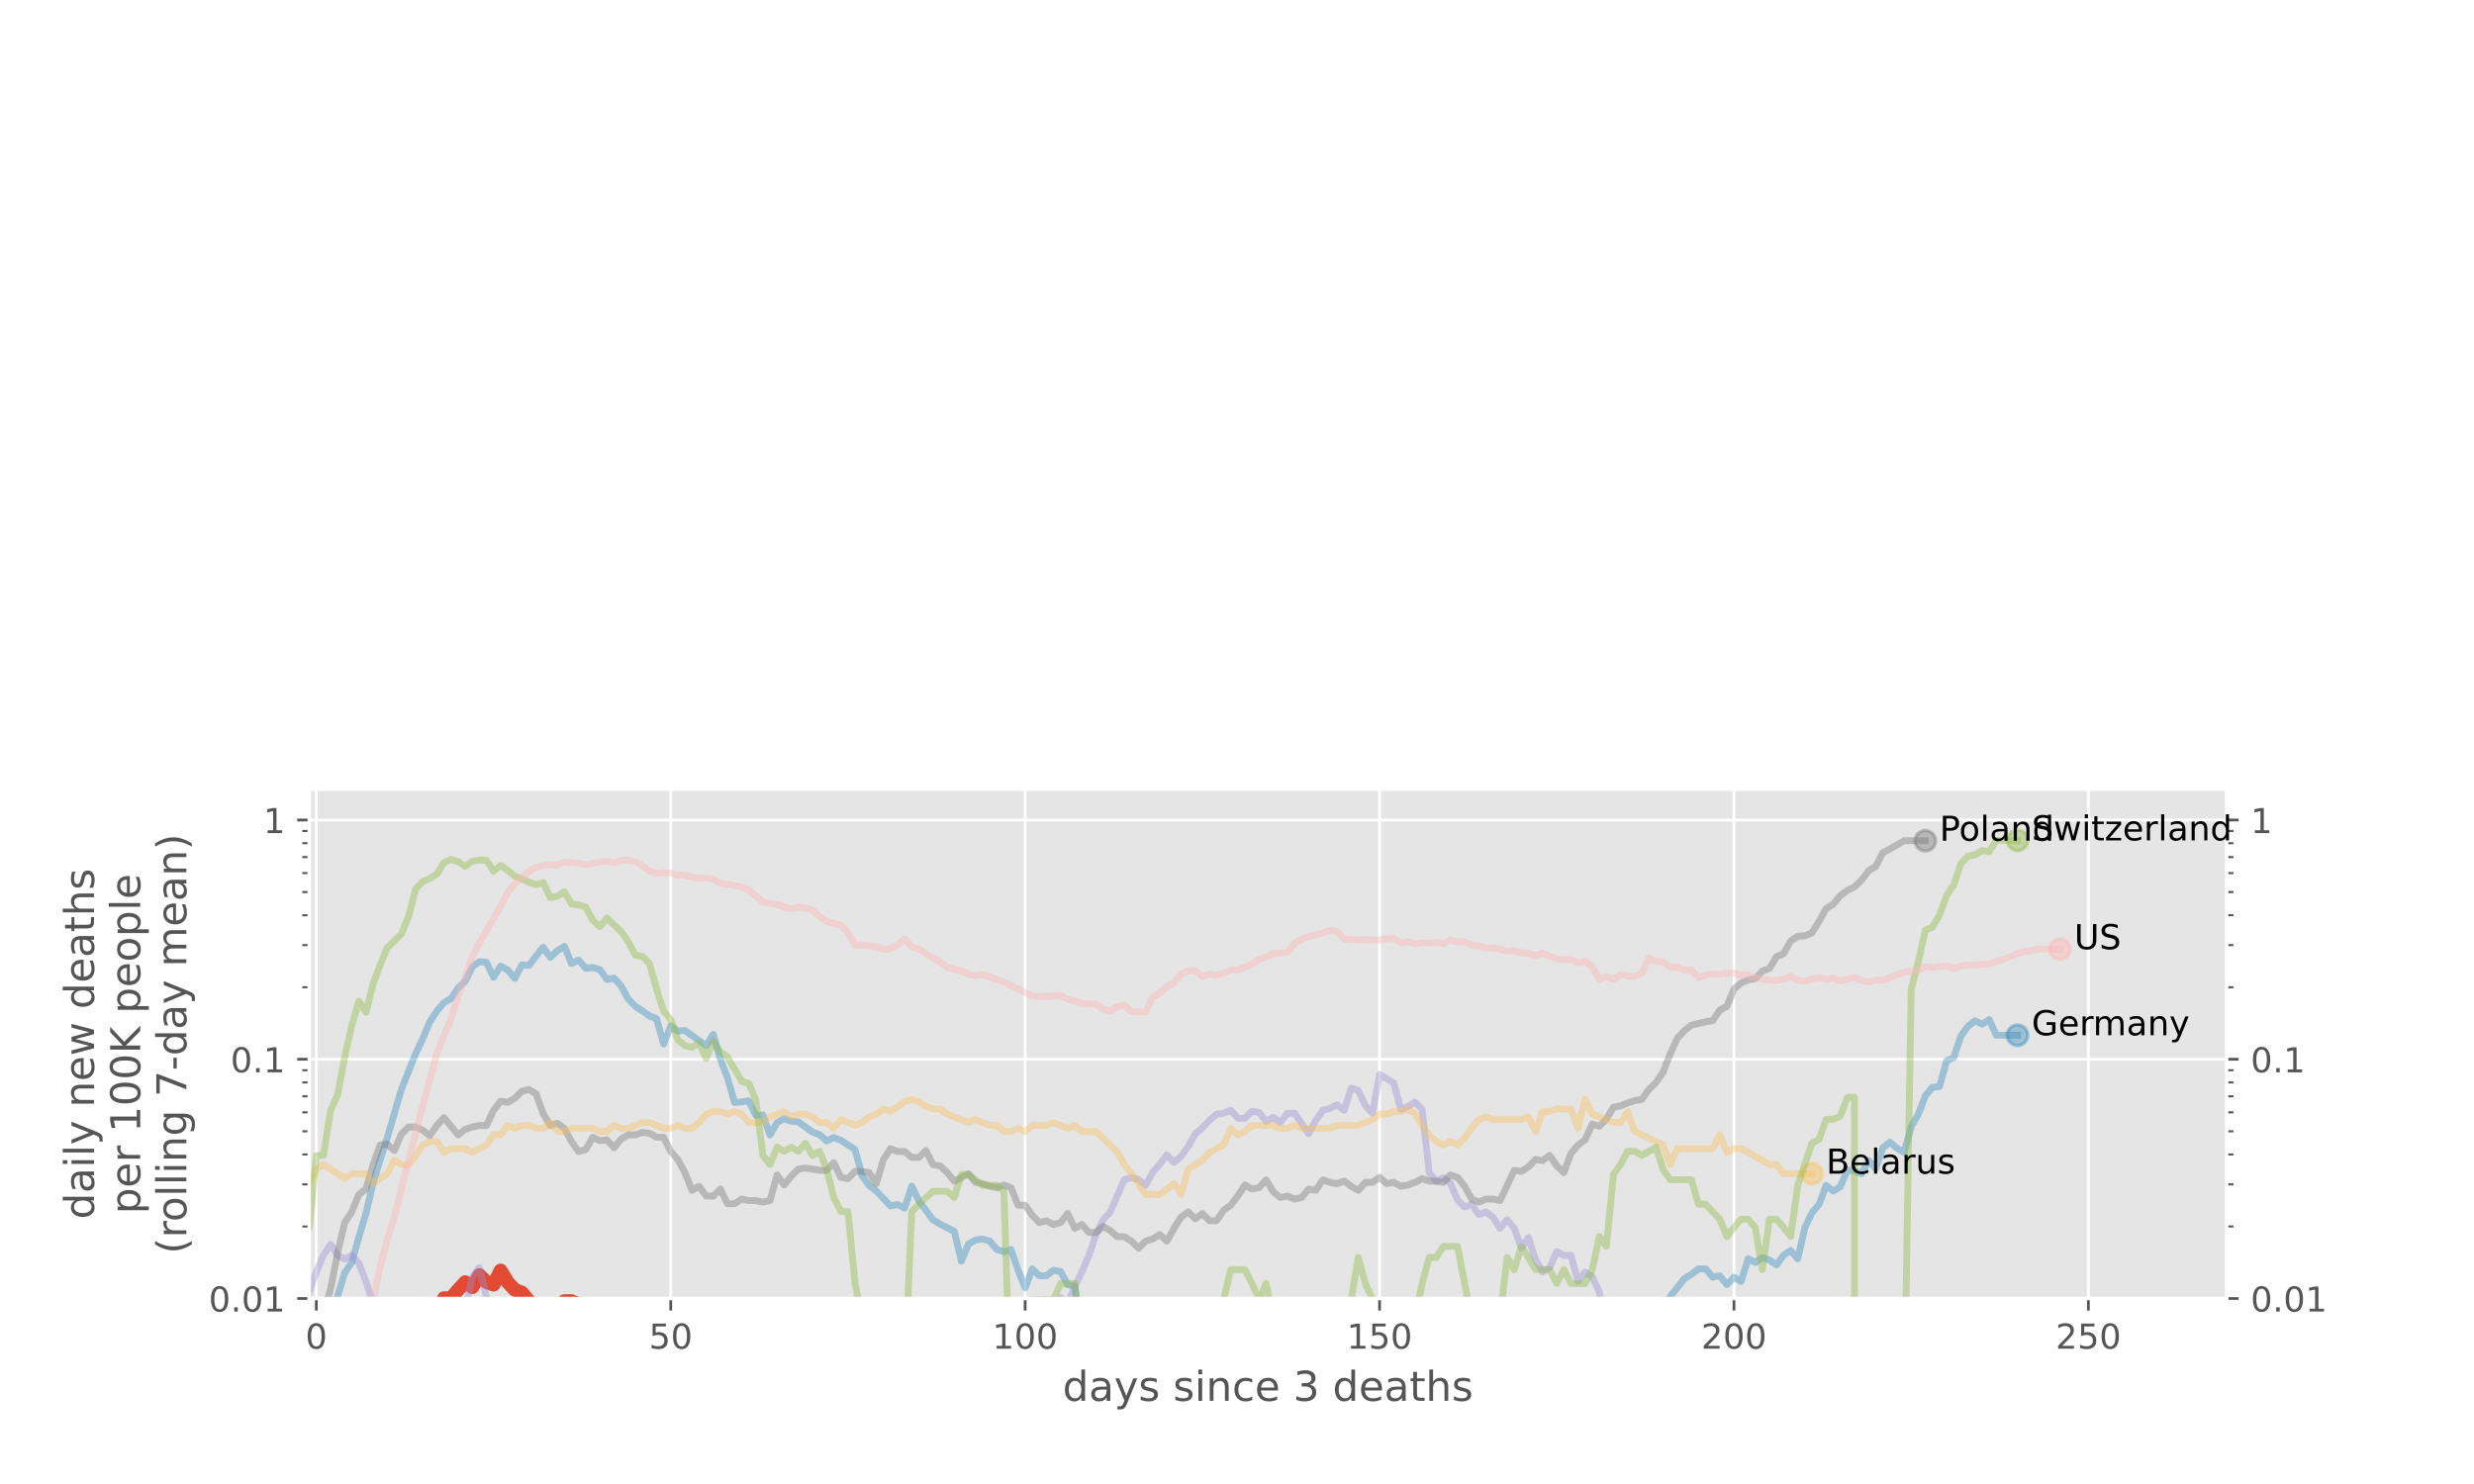<?xml version="1.0" encoding="utf-8" standalone="no"?>
<!DOCTYPE svg PUBLIC "-//W3C//DTD SVG 1.1//EN"
  "http://www.w3.org/Graphics/SVG/1.1/DTD/svg11.dtd">
<!-- Created with matplotlib (https://matplotlib.org/) -->
<svg height="432pt" version="1.1" viewBox="0 0 720 432" width="720pt" xmlns="http://www.w3.org/2000/svg" xmlns:xlink="http://www.w3.org/1999/xlink">
 <defs>
  <style type="text/css">
*{stroke-linecap:butt;stroke-linejoin:round;}
  </style>
 </defs>
 <g id="figure_1">
  <g id="patch_1">
   <path d="M 0 432 
L 720 432 
L 720 0 
L 0 0 
z
" style="fill:#ffffff;"/>
  </g>
  <g id="axes_1">
   <g id="patch_2">
    <path d="M 90 378 
L 648 378 
L 648 229.745 
L 90 229.745 
z
" style="fill:#e5e5e5;"/>
   </g>
   <g id="matplotlib.axis_1">
    <g id="xtick_1">
     <g id="line2d_1">
      <path clip-path="url(#p9efb5c3f70)" d="M 92.063 378 
L 92.063 229.745 
" style="fill:none;stroke:#ffffff;stroke-linecap:square;stroke-width:0.8;"/>
     </g>
     <g id="line2d_2">
      <defs>
       <path d="M 0 0 
L 0 3.5 
" id="m1590dd3f37" style="stroke:#555555;stroke-width:0.8;"/>
      </defs>
      <g>
       <use style="fill:#555555;stroke:#555555;stroke-width:0.8;" x="92.063" xlink:href="#m1590dd3f37" y="378"/>
      </g>
     </g>
     <g id="text_1">
      <!-- 0 -->
      <defs>
       <path d="M 31.781 66.406 
Q 24.172 66.406 20.328 58.906 
Q 16.5 51.422 16.5 36.375 
Q 16.5 21.391 20.328 13.891 
Q 24.172 6.391 31.781 6.391 
Q 39.453 6.391 43.281 13.891 
Q 47.125 21.391 47.125 36.375 
Q 47.125 51.422 43.281 58.906 
Q 39.453 66.406 31.781 66.406 
z
M 31.781 74.219 
Q 44.047 74.219 50.516 64.516 
Q 56.984 54.828 56.984 36.375 
Q 56.984 17.969 50.516 8.266 
Q 44.047 -1.422 31.781 -1.422 
Q 19.531 -1.422 13.062 8.266 
Q 6.594 17.969 6.594 36.375 
Q 6.594 54.828 13.062 64.516 
Q 19.531 74.219 31.781 74.219 
z
" id="DejaVuSans-48"/>
      </defs>
      <g style="fill:#555555;" transform="translate(88.882 392.598)scale(0.1 -0.1)">
       <use xlink:href="#DejaVuSans-48"/>
      </g>
     </g>
    </g>
    <g id="xtick_2">
     <g id="line2d_3">
      <path clip-path="url(#p9efb5c3f70)" d="M 195.205 378 
L 195.205 229.745 
" style="fill:none;stroke:#ffffff;stroke-linecap:square;stroke-width:0.8;"/>
     </g>
     <g id="line2d_4">
      <g>
       <use style="fill:#555555;stroke:#555555;stroke-width:0.8;" x="195.205" xlink:href="#m1590dd3f37" y="378"/>
      </g>
     </g>
     <g id="text_2">
      <!-- 50 -->
      <defs>
       <path d="M 10.797 72.906 
L 49.516 72.906 
L 49.516 64.594 
L 19.828 64.594 
L 19.828 46.734 
Q 21.969 47.469 24.109 47.828 
Q 26.266 48.188 28.422 48.188 
Q 40.625 48.188 47.75 41.5 
Q 54.891 34.812 54.891 23.391 
Q 54.891 11.625 47.562 5.094 
Q 40.234 -1.422 26.906 -1.422 
Q 22.312 -1.422 17.547 -0.641 
Q 12.797 0.141 7.719 1.703 
L 7.719 11.625 
Q 12.109 9.234 16.797 8.062 
Q 21.484 6.891 26.703 6.891 
Q 35.156 6.891 40.078 11.328 
Q 45.016 15.766 45.016 23.391 
Q 45.016 31 40.078 35.438 
Q 35.156 39.891 26.703 39.891 
Q 22.75 39.891 18.812 39.016 
Q 14.891 38.141 10.797 36.281 
z
" id="DejaVuSans-53"/>
      </defs>
      <g style="fill:#555555;" transform="translate(188.843 392.598)scale(0.1 -0.1)">
       <use xlink:href="#DejaVuSans-53"/>
       <use x="63.623" xlink:href="#DejaVuSans-48"/>
      </g>
     </g>
    </g>
    <g id="xtick_3">
     <g id="line2d_5">
      <path clip-path="url(#p9efb5c3f70)" d="M 298.348 378 
L 298.348 229.745 
" style="fill:none;stroke:#ffffff;stroke-linecap:square;stroke-width:0.8;"/>
     </g>
     <g id="line2d_6">
      <g>
       <use style="fill:#555555;stroke:#555555;stroke-width:0.8;" x="298.348" xlink:href="#m1590dd3f37" y="378"/>
      </g>
     </g>
     <g id="text_3">
      <!-- 100 -->
      <defs>
       <path d="M 12.406 8.297 
L 28.516 8.297 
L 28.516 63.922 
L 10.984 60.406 
L 10.984 69.391 
L 28.422 72.906 
L 38.281 72.906 
L 38.281 8.297 
L 54.391 8.297 
L 54.391 0 
L 12.406 0 
z
" id="DejaVuSans-49"/>
      </defs>
      <g style="fill:#555555;" transform="translate(288.804 392.598)scale(0.1 -0.1)">
       <use xlink:href="#DejaVuSans-49"/>
       <use x="63.623" xlink:href="#DejaVuSans-48"/>
       <use x="127.246" xlink:href="#DejaVuSans-48"/>
      </g>
     </g>
    </g>
    <g id="xtick_4">
     <g id="line2d_7">
      <path clip-path="url(#p9efb5c3f70)" d="M 401.49 378 
L 401.49 229.745 
" style="fill:none;stroke:#ffffff;stroke-linecap:square;stroke-width:0.8;"/>
     </g>
     <g id="line2d_8">
      <g>
       <use style="fill:#555555;stroke:#555555;stroke-width:0.8;" x="401.49" xlink:href="#m1590dd3f37" y="378"/>
      </g>
     </g>
     <g id="text_4">
      <!-- 150 -->
      <g style="fill:#555555;" transform="translate(391.946 392.598)scale(0.1 -0.1)">
       <use xlink:href="#DejaVuSans-49"/>
       <use x="63.623" xlink:href="#DejaVuSans-53"/>
       <use x="127.246" xlink:href="#DejaVuSans-48"/>
      </g>
     </g>
    </g>
    <g id="xtick_5">
     <g id="line2d_9">
      <path clip-path="url(#p9efb5c3f70)" d="M 504.632 378 
L 504.632 229.745 
" style="fill:none;stroke:#ffffff;stroke-linecap:square;stroke-width:0.8;"/>
     </g>
     <g id="line2d_10">
      <g>
       <use style="fill:#555555;stroke:#555555;stroke-width:0.8;" x="504.632" xlink:href="#m1590dd3f37" y="378"/>
      </g>
     </g>
     <g id="text_5">
      <!-- 200 -->
      <defs>
       <path d="M 19.188 8.297 
L 53.609 8.297 
L 53.609 0 
L 7.328 0 
L 7.328 8.297 
Q 12.938 14.109 22.625 23.891 
Q 32.328 33.688 34.812 36.531 
Q 39.547 41.844 41.422 45.531 
Q 43.312 49.219 43.312 52.781 
Q 43.312 58.594 39.234 62.25 
Q 35.156 65.922 28.609 65.922 
Q 23.969 65.922 18.812 64.312 
Q 13.672 62.703 7.812 59.422 
L 7.812 69.391 
Q 13.766 71.781 18.938 73 
Q 24.125 74.219 28.422 74.219 
Q 39.75 74.219 46.484 68.547 
Q 53.219 62.891 53.219 53.422 
Q 53.219 48.922 51.531 44.891 
Q 49.859 40.875 45.406 35.406 
Q 44.188 33.984 37.641 27.219 
Q 31.109 20.453 19.188 8.297 
z
" id="DejaVuSans-50"/>
      </defs>
      <g style="fill:#555555;" transform="translate(495.088 392.598)scale(0.1 -0.1)">
       <use xlink:href="#DejaVuSans-50"/>
       <use x="63.623" xlink:href="#DejaVuSans-48"/>
       <use x="127.246" xlink:href="#DejaVuSans-48"/>
      </g>
     </g>
    </g>
    <g id="xtick_6">
     <g id="line2d_11">
      <path clip-path="url(#p9efb5c3f70)" d="M 607.774 378 
L 607.774 229.745 
" style="fill:none;stroke:#ffffff;stroke-linecap:square;stroke-width:0.8;"/>
     </g>
     <g id="line2d_12">
      <g>
       <use style="fill:#555555;stroke:#555555;stroke-width:0.8;" x="607.774" xlink:href="#m1590dd3f37" y="378"/>
      </g>
     </g>
     <g id="text_6">
      <!-- 250 -->
      <g style="fill:#555555;" transform="translate(598.231 392.598)scale(0.1 -0.1)">
       <use xlink:href="#DejaVuSans-50"/>
       <use x="63.623" xlink:href="#DejaVuSans-53"/>
       <use x="127.246" xlink:href="#DejaVuSans-48"/>
      </g>
     </g>
    </g>
    <g id="text_7">
     <!-- days since 3 deaths -->
     <defs>
      <path d="M 45.406 46.391 
L 45.406 75.984 
L 54.391 75.984 
L 54.391 0 
L 45.406 0 
L 45.406 8.203 
Q 42.578 3.328 38.25 0.953 
Q 33.938 -1.422 27.875 -1.422 
Q 17.969 -1.422 11.734 6.484 
Q 5.516 14.406 5.516 27.297 
Q 5.516 40.188 11.734 48.094 
Q 17.969 56 27.875 56 
Q 33.938 56 38.25 53.625 
Q 42.578 51.266 45.406 46.391 
z
M 14.797 27.297 
Q 14.797 17.391 18.875 11.75 
Q 22.953 6.109 30.078 6.109 
Q 37.203 6.109 41.297 11.75 
Q 45.406 17.391 45.406 27.297 
Q 45.406 37.203 41.297 42.844 
Q 37.203 48.484 30.078 48.484 
Q 22.953 48.484 18.875 42.844 
Q 14.797 37.203 14.797 27.297 
z
" id="DejaVuSans-100"/>
      <path d="M 34.281 27.484 
Q 23.391 27.484 19.188 25 
Q 14.984 22.516 14.984 16.5 
Q 14.984 11.719 18.141 8.906 
Q 21.297 6.109 26.703 6.109 
Q 34.188 6.109 38.703 11.406 
Q 43.219 16.703 43.219 25.484 
L 43.219 27.484 
z
M 52.203 31.203 
L 52.203 0 
L 43.219 0 
L 43.219 8.297 
Q 40.141 3.328 35.547 0.953 
Q 30.953 -1.422 24.312 -1.422 
Q 15.922 -1.422 10.953 3.297 
Q 6 8.016 6 15.922 
Q 6 25.141 12.172 29.828 
Q 18.359 34.516 30.609 34.516 
L 43.219 34.516 
L 43.219 35.406 
Q 43.219 41.609 39.141 45 
Q 35.062 48.391 27.688 48.391 
Q 23 48.391 18.547 47.266 
Q 14.109 46.141 10.016 43.891 
L 10.016 52.203 
Q 14.938 54.109 19.578 55.047 
Q 24.219 56 28.609 56 
Q 40.484 56 46.344 49.844 
Q 52.203 43.703 52.203 31.203 
z
" id="DejaVuSans-97"/>
      <path d="M 32.172 -5.078 
Q 28.375 -14.844 24.75 -17.812 
Q 21.141 -20.797 15.094 -20.797 
L 7.906 -20.797 
L 7.906 -13.281 
L 13.188 -13.281 
Q 16.891 -13.281 18.938 -11.516 
Q 21 -9.766 23.484 -3.219 
L 25.094 0.875 
L 2.984 54.688 
L 12.5 54.688 
L 29.594 11.922 
L 46.688 54.688 
L 56.203 54.688 
z
" id="DejaVuSans-121"/>
      <path d="M 44.281 53.078 
L 44.281 44.578 
Q 40.484 46.531 36.375 47.5 
Q 32.281 48.484 27.875 48.484 
Q 21.188 48.484 17.844 46.438 
Q 14.5 44.391 14.5 40.281 
Q 14.5 37.156 16.891 35.375 
Q 19.281 33.594 26.516 31.984 
L 29.594 31.297 
Q 39.156 29.25 43.188 25.516 
Q 47.219 21.781 47.219 15.094 
Q 47.219 7.469 41.188 3.016 
Q 35.156 -1.422 24.609 -1.422 
Q 20.219 -1.422 15.453 -0.562 
Q 10.688 0.297 5.422 2 
L 5.422 11.281 
Q 10.406 8.688 15.234 7.391 
Q 20.062 6.109 24.812 6.109 
Q 31.156 6.109 34.562 8.281 
Q 37.984 10.453 37.984 14.406 
Q 37.984 18.062 35.516 20.016 
Q 33.062 21.969 24.703 23.781 
L 21.578 24.516 
Q 13.234 26.266 9.516 29.906 
Q 5.812 33.547 5.812 39.891 
Q 5.812 47.609 11.281 51.797 
Q 16.75 56 26.812 56 
Q 31.781 56 36.172 55.266 
Q 40.578 54.547 44.281 53.078 
z
" id="DejaVuSans-115"/>
      <path id="DejaVuSans-32"/>
      <path d="M 9.422 54.688 
L 18.406 54.688 
L 18.406 0 
L 9.422 0 
z
M 9.422 75.984 
L 18.406 75.984 
L 18.406 64.594 
L 9.422 64.594 
z
" id="DejaVuSans-105"/>
      <path d="M 54.891 33.016 
L 54.891 0 
L 45.906 0 
L 45.906 32.719 
Q 45.906 40.484 42.875 44.328 
Q 39.844 48.188 33.797 48.188 
Q 26.516 48.188 22.312 43.547 
Q 18.109 38.922 18.109 30.906 
L 18.109 0 
L 9.078 0 
L 9.078 54.688 
L 18.109 54.688 
L 18.109 46.188 
Q 21.344 51.125 25.703 53.562 
Q 30.078 56 35.797 56 
Q 45.219 56 50.047 50.172 
Q 54.891 44.344 54.891 33.016 
z
" id="DejaVuSans-110"/>
      <path d="M 48.781 52.594 
L 48.781 44.188 
Q 44.969 46.297 41.141 47.344 
Q 37.312 48.391 33.406 48.391 
Q 24.656 48.391 19.812 42.844 
Q 14.984 37.312 14.984 27.297 
Q 14.984 17.281 19.812 11.734 
Q 24.656 6.203 33.406 6.203 
Q 37.312 6.203 41.141 7.25 
Q 44.969 8.297 48.781 10.406 
L 48.781 2.094 
Q 45.016 0.344 40.984 -0.531 
Q 36.969 -1.422 32.422 -1.422 
Q 20.062 -1.422 12.781 6.344 
Q 5.516 14.109 5.516 27.297 
Q 5.516 40.672 12.859 48.328 
Q 20.219 56 33.016 56 
Q 37.156 56 41.109 55.141 
Q 45.062 54.297 48.781 52.594 
z
" id="DejaVuSans-99"/>
      <path d="M 56.203 29.594 
L 56.203 25.203 
L 14.891 25.203 
Q 15.484 15.922 20.484 11.062 
Q 25.484 6.203 34.422 6.203 
Q 39.594 6.203 44.453 7.469 
Q 49.312 8.734 54.109 11.281 
L 54.109 2.781 
Q 49.266 0.734 44.188 -0.344 
Q 39.109 -1.422 33.891 -1.422 
Q 20.797 -1.422 13.156 6.188 
Q 5.516 13.812 5.516 26.812 
Q 5.516 40.234 12.766 48.109 
Q 20.016 56 32.328 56 
Q 43.359 56 49.781 48.891 
Q 56.203 41.797 56.203 29.594 
z
M 47.219 32.234 
Q 47.125 39.594 43.094 43.984 
Q 39.062 48.391 32.422 48.391 
Q 24.906 48.391 20.391 44.141 
Q 15.875 39.891 15.188 32.172 
z
" id="DejaVuSans-101"/>
      <path d="M 40.578 39.312 
Q 47.656 37.797 51.625 33 
Q 55.609 28.219 55.609 21.188 
Q 55.609 10.406 48.188 4.484 
Q 40.766 -1.422 27.094 -1.422 
Q 22.516 -1.422 17.656 -0.516 
Q 12.797 0.391 7.625 2.203 
L 7.625 11.719 
Q 11.719 9.328 16.594 8.109 
Q 21.484 6.891 26.812 6.891 
Q 36.078 6.891 40.938 10.547 
Q 45.797 14.203 45.797 21.188 
Q 45.797 27.641 41.281 31.266 
Q 36.766 34.906 28.719 34.906 
L 20.219 34.906 
L 20.219 43.016 
L 29.109 43.016 
Q 36.375 43.016 40.234 45.922 
Q 44.094 48.828 44.094 54.297 
Q 44.094 59.906 40.109 62.906 
Q 36.141 65.922 28.719 65.922 
Q 24.656 65.922 20.016 65.031 
Q 15.375 64.156 9.812 62.312 
L 9.812 71.094 
Q 15.438 72.656 20.344 73.438 
Q 25.25 74.219 29.594 74.219 
Q 40.828 74.219 47.359 69.109 
Q 53.906 64.016 53.906 55.328 
Q 53.906 49.266 50.438 45.094 
Q 46.969 40.922 40.578 39.312 
z
" id="DejaVuSans-51"/>
      <path d="M 18.312 70.219 
L 18.312 54.688 
L 36.812 54.688 
L 36.812 47.703 
L 18.312 47.703 
L 18.312 18.016 
Q 18.312 11.328 20.141 9.422 
Q 21.969 7.516 27.594 7.516 
L 36.812 7.516 
L 36.812 0 
L 27.594 0 
Q 17.188 0 13.234 3.875 
Q 9.281 7.766 9.281 18.016 
L 9.281 47.703 
L 2.688 47.703 
L 2.688 54.688 
L 9.281 54.688 
L 9.281 70.219 
z
" id="DejaVuSans-116"/>
      <path d="M 54.891 33.016 
L 54.891 0 
L 45.906 0 
L 45.906 32.719 
Q 45.906 40.484 42.875 44.328 
Q 39.844 48.188 33.797 48.188 
Q 26.516 48.188 22.312 43.547 
Q 18.109 38.922 18.109 30.906 
L 18.109 0 
L 9.078 0 
L 9.078 75.984 
L 18.109 75.984 
L 18.109 46.188 
Q 21.344 51.125 25.703 53.562 
Q 30.078 56 35.797 56 
Q 45.219 56 50.047 50.172 
Q 54.891 44.344 54.891 33.016 
z
" id="DejaVuSans-104"/>
     </defs>
     <g style="fill:#555555;" transform="translate(309.255 407.796)scale(0.12 -0.12)">
      <use xlink:href="#DejaVuSans-100"/>
      <use x="63.477" xlink:href="#DejaVuSans-97"/>
      <use x="124.756" xlink:href="#DejaVuSans-121"/>
      <use x="183.936" xlink:href="#DejaVuSans-115"/>
      <use x="236.035" xlink:href="#DejaVuSans-32"/>
      <use x="267.822" xlink:href="#DejaVuSans-115"/>
      <use x="319.922" xlink:href="#DejaVuSans-105"/>
      <use x="347.705" xlink:href="#DejaVuSans-110"/>
      <use x="411.084" xlink:href="#DejaVuSans-99"/>
      <use x="466.064" xlink:href="#DejaVuSans-101"/>
      <use x="527.588" xlink:href="#DejaVuSans-32"/>
      <use x="559.375" xlink:href="#DejaVuSans-51"/>
      <use x="622.998" xlink:href="#DejaVuSans-32"/>
      <use x="654.785" xlink:href="#DejaVuSans-100"/>
      <use x="718.262" xlink:href="#DejaVuSans-101"/>
      <use x="779.785" xlink:href="#DejaVuSans-97"/>
      <use x="841.064" xlink:href="#DejaVuSans-116"/>
      <use x="880.273" xlink:href="#DejaVuSans-104"/>
      <use x="943.652" xlink:href="#DejaVuSans-115"/>
     </g>
    </g>
   </g>
   <g id="matplotlib.axis_2">
    <g id="ytick_1">
     <g id="line2d_13">
      <path clip-path="url(#p9efb5c3f70)" d="M 90 378 
L 648 378 
" style="fill:none;stroke:#ffffff;stroke-linecap:square;stroke-width:0.8;"/>
     </g>
     <g id="line2d_14">
      <defs>
       <path d="M 0 0 
L -3.5 0 
" id="m1101485f5b" style="stroke:#555555;stroke-width:0.8;"/>
      </defs>
      <g>
       <use style="fill:#555555;stroke:#555555;stroke-width:0.8;" x="90" xlink:href="#m1101485f5b" y="378"/>
      </g>
     </g>
     <g id="line2d_15">
      <defs>
       <path d="M 0 0 
L 3.5 0 
" id="ma2279ac419" style="stroke:#555555;stroke-width:0.8;"/>
      </defs>
      <g>
       <use style="fill:#555555;stroke:#555555;stroke-width:0.8;" x="648" xlink:href="#ma2279ac419" y="378"/>
      </g>
     </g>
     <g id="text_8">
      <!-- 0.01 -->
      <defs>
       <path d="M 10.688 12.406 
L 21 12.406 
L 21 0 
L 10.688 0 
z
" id="DejaVuSans-46"/>
      </defs>
      <g style="fill:#555555;" transform="translate(60.734 381.799)scale(0.1 -0.1)">
       <use xlink:href="#DejaVuSans-48"/>
       <use x="63.623" xlink:href="#DejaVuSans-46"/>
       <use x="95.41" xlink:href="#DejaVuSans-48"/>
       <use x="159.033" xlink:href="#DejaVuSans-49"/>
      </g>
     </g>
     <g id="text_9">
      <!-- 0.01 -->
      <g style="fill:#555555;" transform="translate(655 381.799)scale(0.1 -0.1)">
       <use xlink:href="#DejaVuSans-48"/>
       <use x="63.623" xlink:href="#DejaVuSans-46"/>
       <use x="95.41" xlink:href="#DejaVuSans-48"/>
       <use x="159.033" xlink:href="#DejaVuSans-49"/>
      </g>
     </g>
    </g>
    <g id="ytick_2">
     <g id="line2d_16">
      <path clip-path="url(#p9efb5c3f70)" d="M 90 308.357 
L 648 308.357 
" style="fill:none;stroke:#ffffff;stroke-linecap:square;stroke-width:0.8;"/>
     </g>
     <g id="line2d_17">
      <g>
       <use style="fill:#555555;stroke:#555555;stroke-width:0.8;" x="90" xlink:href="#m1101485f5b" y="308.357"/>
      </g>
     </g>
     <g id="line2d_18">
      <g>
       <use style="fill:#555555;stroke:#555555;stroke-width:0.8;" x="648" xlink:href="#ma2279ac419" y="308.357"/>
      </g>
     </g>
     <g id="text_10">
      <!-- 0.1 -->
      <g style="fill:#555555;" transform="translate(67.097 312.156)scale(0.1 -0.1)">
       <use xlink:href="#DejaVuSans-48"/>
       <use x="63.623" xlink:href="#DejaVuSans-46"/>
       <use x="95.41" xlink:href="#DejaVuSans-49"/>
      </g>
     </g>
     <g id="text_11">
      <!-- 0.1 -->
      <g style="fill:#555555;" transform="translate(655 312.156)scale(0.1 -0.1)">
       <use xlink:href="#DejaVuSans-48"/>
       <use x="63.623" xlink:href="#DejaVuSans-46"/>
       <use x="95.41" xlink:href="#DejaVuSans-49"/>
      </g>
     </g>
    </g>
    <g id="ytick_3">
     <g id="line2d_19">
      <path clip-path="url(#p9efb5c3f70)" d="M 90 238.714 
L 648 238.714 
" style="fill:none;stroke:#ffffff;stroke-linecap:square;stroke-width:0.8;"/>
     </g>
     <g id="line2d_20">
      <g>
       <use style="fill:#555555;stroke:#555555;stroke-width:0.8;" x="90" xlink:href="#m1101485f5b" y="238.714"/>
      </g>
     </g>
     <g id="line2d_21">
      <g>
       <use style="fill:#555555;stroke:#555555;stroke-width:0.8;" x="648" xlink:href="#ma2279ac419" y="238.714"/>
      </g>
     </g>
     <g id="text_12">
      <!-- 1 -->
      <g style="fill:#555555;" transform="translate(76.638 242.513)scale(0.1 -0.1)">
       <use xlink:href="#DejaVuSans-49"/>
      </g>
     </g>
     <g id="text_13">
      <!-- 1 -->
      <g style="fill:#555555;" transform="translate(655 242.513)scale(0.1 -0.1)">
       <use xlink:href="#DejaVuSans-49"/>
      </g>
     </g>
    </g>
    <g id="ytick_4">
     <g id="line2d_22">
      <defs>
       <path d="M 0 0 
L -2 0 
" id="m4ff2006792" style="stroke:#555555;stroke-width:0.6;"/>
      </defs>
      <g>
       <use style="fill:#555555;stroke:#555555;stroke-width:0.6;" x="90" xlink:href="#m4ff2006792" y="357.035"/>
      </g>
     </g>
     <g id="line2d_23">
      <defs>
       <path d="M 0 0 
L 2 0 
" id="m29a1cd7b24" style="stroke:#555555;stroke-width:0.6;"/>
      </defs>
      <g>
       <use style="fill:#555555;stroke:#555555;stroke-width:0.6;" x="648" xlink:href="#m29a1cd7b24" y="357.035"/>
      </g>
     </g>
    </g>
    <g id="ytick_5">
     <g id="line2d_24">
      <g>
       <use style="fill:#555555;stroke:#555555;stroke-width:0.6;" x="90" xlink:href="#m4ff2006792" y="344.772"/>
      </g>
     </g>
     <g id="line2d_25">
      <g>
       <use style="fill:#555555;stroke:#555555;stroke-width:0.6;" x="648" xlink:href="#m29a1cd7b24" y="344.772"/>
      </g>
     </g>
    </g>
    <g id="ytick_6">
     <g id="line2d_26">
      <g>
       <use style="fill:#555555;stroke:#555555;stroke-width:0.6;" x="90" xlink:href="#m4ff2006792" y="336.071"/>
      </g>
     </g>
     <g id="line2d_27">
      <g>
       <use style="fill:#555555;stroke:#555555;stroke-width:0.6;" x="648" xlink:href="#m29a1cd7b24" y="336.071"/>
      </g>
     </g>
    </g>
    <g id="ytick_7">
     <g id="line2d_28">
      <g>
       <use style="fill:#555555;stroke:#555555;stroke-width:0.6;" x="90" xlink:href="#m4ff2006792" y="329.321"/>
      </g>
     </g>
     <g id="line2d_29">
      <g>
       <use style="fill:#555555;stroke:#555555;stroke-width:0.6;" x="648" xlink:href="#m29a1cd7b24" y="329.321"/>
      </g>
     </g>
    </g>
    <g id="ytick_8">
     <g id="line2d_30">
      <g>
       <use style="fill:#555555;stroke:#555555;stroke-width:0.6;" x="90" xlink:href="#m4ff2006792" y="323.807"/>
      </g>
     </g>
     <g id="line2d_31">
      <g>
       <use style="fill:#555555;stroke:#555555;stroke-width:0.6;" x="648" xlink:href="#m29a1cd7b24" y="323.807"/>
      </g>
     </g>
    </g>
    <g id="ytick_9">
     <g id="line2d_32">
      <g>
       <use style="fill:#555555;stroke:#555555;stroke-width:0.6;" x="90" xlink:href="#m4ff2006792" y="319.145"/>
      </g>
     </g>
     <g id="line2d_33">
      <g>
       <use style="fill:#555555;stroke:#555555;stroke-width:0.6;" x="648" xlink:href="#m29a1cd7b24" y="319.145"/>
      </g>
     </g>
    </g>
    <g id="ytick_10">
     <g id="line2d_34">
      <g>
       <use style="fill:#555555;stroke:#555555;stroke-width:0.6;" x="90" xlink:href="#m4ff2006792" y="315.106"/>
      </g>
     </g>
     <g id="line2d_35">
      <g>
       <use style="fill:#555555;stroke:#555555;stroke-width:0.6;" x="648" xlink:href="#m29a1cd7b24" y="315.106"/>
      </g>
     </g>
    </g>
    <g id="ytick_11">
     <g id="line2d_36">
      <g>
       <use style="fill:#555555;stroke:#555555;stroke-width:0.6;" x="90" xlink:href="#m4ff2006792" y="311.544"/>
      </g>
     </g>
     <g id="line2d_37">
      <g>
       <use style="fill:#555555;stroke:#555555;stroke-width:0.6;" x="648" xlink:href="#m29a1cd7b24" y="311.544"/>
      </g>
     </g>
    </g>
    <g id="ytick_12">
     <g id="line2d_38">
      <g>
       <use style="fill:#555555;stroke:#555555;stroke-width:0.6;" x="90" xlink:href="#m4ff2006792" y="287.392"/>
      </g>
     </g>
     <g id="line2d_39">
      <g>
       <use style="fill:#555555;stroke:#555555;stroke-width:0.6;" x="648" xlink:href="#m29a1cd7b24" y="287.392"/>
      </g>
     </g>
    </g>
    <g id="ytick_13">
     <g id="line2d_40">
      <g>
       <use style="fill:#555555;stroke:#555555;stroke-width:0.6;" x="90" xlink:href="#m4ff2006792" y="275.129"/>
      </g>
     </g>
     <g id="line2d_41">
      <g>
       <use style="fill:#555555;stroke:#555555;stroke-width:0.6;" x="648" xlink:href="#m29a1cd7b24" y="275.129"/>
      </g>
     </g>
    </g>
    <g id="ytick_14">
     <g id="line2d_42">
      <g>
       <use style="fill:#555555;stroke:#555555;stroke-width:0.6;" x="90" xlink:href="#m4ff2006792" y="266.427"/>
      </g>
     </g>
     <g id="line2d_43">
      <g>
       <use style="fill:#555555;stroke:#555555;stroke-width:0.6;" x="648" xlink:href="#m29a1cd7b24" y="266.427"/>
      </g>
     </g>
    </g>
    <g id="ytick_15">
     <g id="line2d_44">
      <g>
       <use style="fill:#555555;stroke:#555555;stroke-width:0.6;" x="90" xlink:href="#m4ff2006792" y="259.678"/>
      </g>
     </g>
     <g id="line2d_45">
      <g>
       <use style="fill:#555555;stroke:#555555;stroke-width:0.6;" x="648" xlink:href="#m29a1cd7b24" y="259.678"/>
      </g>
     </g>
    </g>
    <g id="ytick_16">
     <g id="line2d_46">
      <g>
       <use style="fill:#555555;stroke:#555555;stroke-width:0.6;" x="90" xlink:href="#m4ff2006792" y="254.164"/>
      </g>
     </g>
     <g id="line2d_47">
      <g>
       <use style="fill:#555555;stroke:#555555;stroke-width:0.6;" x="648" xlink:href="#m29a1cd7b24" y="254.164"/>
      </g>
     </g>
    </g>
    <g id="ytick_17">
     <g id="line2d_48">
      <g>
       <use style="fill:#555555;stroke:#555555;stroke-width:0.6;" x="90" xlink:href="#m4ff2006792" y="249.501"/>
      </g>
     </g>
     <g id="line2d_49">
      <g>
       <use style="fill:#555555;stroke:#555555;stroke-width:0.6;" x="648" xlink:href="#m29a1cd7b24" y="249.501"/>
      </g>
     </g>
    </g>
    <g id="ytick_18">
     <g id="line2d_50">
      <g>
       <use style="fill:#555555;stroke:#555555;stroke-width:0.6;" x="90" xlink:href="#m4ff2006792" y="245.463"/>
      </g>
     </g>
     <g id="line2d_51">
      <g>
       <use style="fill:#555555;stroke:#555555;stroke-width:0.6;" x="648" xlink:href="#m29a1cd7b24" y="245.463"/>
      </g>
     </g>
    </g>
    <g id="ytick_19">
     <g id="line2d_52">
      <g>
       <use style="fill:#555555;stroke:#555555;stroke-width:0.6;" x="90" xlink:href="#m4ff2006792" y="241.9"/>
      </g>
     </g>
     <g id="line2d_53">
      <g>
       <use style="fill:#555555;stroke:#555555;stroke-width:0.6;" x="648" xlink:href="#m29a1cd7b24" y="241.9"/>
      </g>
     </g>
    </g>
    <g id="text_14">
     <!-- daily new deaths -->
     <defs>
      <path d="M 9.422 75.984 
L 18.406 75.984 
L 18.406 0 
L 9.422 0 
z
" id="DejaVuSans-108"/>
      <path d="M 4.203 54.688 
L 13.188 54.688 
L 24.422 12.016 
L 35.594 54.688 
L 46.188 54.688 
L 57.422 12.016 
L 68.609 54.688 
L 77.594 54.688 
L 63.281 0 
L 52.688 0 
L 40.922 44.828 
L 29.109 0 
L 18.5 0 
z
" id="DejaVuSans-119"/>
     </defs>
     <g style="fill:#555555;" transform="translate(27.364 354.917)rotate(-90)scale(0.12 -0.12)">
      <use xlink:href="#DejaVuSans-100"/>
      <use x="63.477" xlink:href="#DejaVuSans-97"/>
      <use x="124.756" xlink:href="#DejaVuSans-105"/>
      <use x="152.539" xlink:href="#DejaVuSans-108"/>
      <use x="180.322" xlink:href="#DejaVuSans-121"/>
      <use x="239.502" xlink:href="#DejaVuSans-32"/>
      <use x="271.289" xlink:href="#DejaVuSans-110"/>
      <use x="334.668" xlink:href="#DejaVuSans-101"/>
      <use x="396.191" xlink:href="#DejaVuSans-119"/>
      <use x="477.979" xlink:href="#DejaVuSans-32"/>
      <use x="509.766" xlink:href="#DejaVuSans-100"/>
      <use x="573.242" xlink:href="#DejaVuSans-101"/>
      <use x="634.766" xlink:href="#DejaVuSans-97"/>
      <use x="696.045" xlink:href="#DejaVuSans-116"/>
      <use x="735.254" xlink:href="#DejaVuSans-104"/>
      <use x="798.633" xlink:href="#DejaVuSans-115"/>
     </g>
     <!-- per 100K people -->
     <defs>
      <path d="M 18.109 8.203 
L 18.109 -20.797 
L 9.078 -20.797 
L 9.078 54.688 
L 18.109 54.688 
L 18.109 46.391 
Q 20.953 51.266 25.266 53.625 
Q 29.594 56 35.594 56 
Q 45.562 56 51.781 48.094 
Q 58.016 40.188 58.016 27.297 
Q 58.016 14.406 51.781 6.484 
Q 45.562 -1.422 35.594 -1.422 
Q 29.594 -1.422 25.266 0.953 
Q 20.953 3.328 18.109 8.203 
z
M 48.688 27.297 
Q 48.688 37.203 44.609 42.844 
Q 40.531 48.484 33.406 48.484 
Q 26.266 48.484 22.188 42.844 
Q 18.109 37.203 18.109 27.297 
Q 18.109 17.391 22.188 11.75 
Q 26.266 6.109 33.406 6.109 
Q 40.531 6.109 44.609 11.75 
Q 48.688 17.391 48.688 27.297 
z
" id="DejaVuSans-112"/>
      <path d="M 41.109 46.297 
Q 39.594 47.172 37.812 47.578 
Q 36.031 48 33.891 48 
Q 26.266 48 22.188 43.047 
Q 18.109 38.094 18.109 28.812 
L 18.109 0 
L 9.078 0 
L 9.078 54.688 
L 18.109 54.688 
L 18.109 46.188 
Q 20.953 51.172 25.484 53.578 
Q 30.031 56 36.531 56 
Q 37.453 56 38.578 55.875 
Q 39.703 55.766 41.062 55.516 
z
" id="DejaVuSans-114"/>
      <path d="M 9.812 72.906 
L 19.672 72.906 
L 19.672 42.094 
L 52.391 72.906 
L 65.094 72.906 
L 28.906 38.922 
L 67.672 0 
L 54.688 0 
L 19.672 35.109 
L 19.672 0 
L 9.812 0 
z
" id="DejaVuSans-75"/>
      <path d="M 30.609 48.391 
Q 23.391 48.391 19.188 42.75 
Q 14.984 37.109 14.984 27.297 
Q 14.984 17.484 19.156 11.844 
Q 23.344 6.203 30.609 6.203 
Q 37.797 6.203 41.984 11.859 
Q 46.188 17.531 46.188 27.297 
Q 46.188 37.016 41.984 42.703 
Q 37.797 48.391 30.609 48.391 
z
M 30.609 56 
Q 42.328 56 49.016 48.375 
Q 55.719 40.766 55.719 27.297 
Q 55.719 13.875 49.016 6.219 
Q 42.328 -1.422 30.609 -1.422 
Q 18.844 -1.422 12.172 6.219 
Q 5.516 13.875 5.516 27.297 
Q 5.516 40.766 12.172 48.375 
Q 18.844 56 30.609 56 
z
" id="DejaVuSans-111"/>
     </defs>
     <g style="fill:#555555;" transform="translate(40.801 353.381)rotate(-90)scale(0.12 -0.12)">
      <use xlink:href="#DejaVuSans-112"/>
      <use x="63.477" xlink:href="#DejaVuSans-101"/>
      <use x="125" xlink:href="#DejaVuSans-114"/>
      <use x="166.113" xlink:href="#DejaVuSans-32"/>
      <use x="197.9" xlink:href="#DejaVuSans-49"/>
      <use x="261.523" xlink:href="#DejaVuSans-48"/>
      <use x="325.146" xlink:href="#DejaVuSans-48"/>
      <use x="388.77" xlink:href="#DejaVuSans-75"/>
      <use x="454.346" xlink:href="#DejaVuSans-32"/>
      <use x="486.133" xlink:href="#DejaVuSans-112"/>
      <use x="549.609" xlink:href="#DejaVuSans-101"/>
      <use x="611.133" xlink:href="#DejaVuSans-111"/>
      <use x="672.314" xlink:href="#DejaVuSans-112"/>
      <use x="735.791" xlink:href="#DejaVuSans-108"/>
      <use x="763.574" xlink:href="#DejaVuSans-101"/>
     </g>
     <!-- (rolling 7-day mean) -->
     <defs>
      <path d="M 31 75.875 
Q 24.469 64.656 21.281 53.656 
Q 18.109 42.672 18.109 31.391 
Q 18.109 20.125 21.312 9.062 
Q 24.516 -2 31 -13.188 
L 23.188 -13.188 
Q 15.875 -1.703 12.234 9.375 
Q 8.594 20.453 8.594 31.391 
Q 8.594 42.281 12.203 53.312 
Q 15.828 64.359 23.188 75.875 
z
" id="DejaVuSans-40"/>
      <path d="M 45.406 27.984 
Q 45.406 37.75 41.375 43.109 
Q 37.359 48.484 30.078 48.484 
Q 22.859 48.484 18.828 43.109 
Q 14.797 37.75 14.797 27.984 
Q 14.797 18.266 18.828 12.891 
Q 22.859 7.516 30.078 7.516 
Q 37.359 7.516 41.375 12.891 
Q 45.406 18.266 45.406 27.984 
z
M 54.391 6.781 
Q 54.391 -7.172 48.188 -13.984 
Q 42 -20.797 29.203 -20.797 
Q 24.469 -20.797 20.266 -20.094 
Q 16.062 -19.391 12.109 -17.922 
L 12.109 -9.188 
Q 16.062 -11.328 19.922 -12.344 
Q 23.781 -13.375 27.781 -13.375 
Q 36.625 -13.375 41.016 -8.766 
Q 45.406 -4.156 45.406 5.172 
L 45.406 9.625 
Q 42.625 4.781 38.281 2.391 
Q 33.938 0 27.875 0 
Q 17.828 0 11.672 7.656 
Q 5.516 15.328 5.516 27.984 
Q 5.516 40.672 11.672 48.328 
Q 17.828 56 27.875 56 
Q 33.938 56 38.281 53.609 
Q 42.625 51.219 45.406 46.391 
L 45.406 54.688 
L 54.391 54.688 
z
" id="DejaVuSans-103"/>
      <path d="M 8.203 72.906 
L 55.078 72.906 
L 55.078 68.703 
L 28.609 0 
L 18.312 0 
L 43.219 64.594 
L 8.203 64.594 
z
" id="DejaVuSans-55"/>
      <path d="M 4.891 31.391 
L 31.203 31.391 
L 31.203 23.391 
L 4.891 23.391 
z
" id="DejaVuSans-45"/>
      <path d="M 52 44.188 
Q 55.375 50.25 60.062 53.125 
Q 64.75 56 71.094 56 
Q 79.641 56 84.281 50.016 
Q 88.922 44.047 88.922 33.016 
L 88.922 0 
L 79.891 0 
L 79.891 32.719 
Q 79.891 40.578 77.094 44.375 
Q 74.312 48.188 68.609 48.188 
Q 61.625 48.188 57.562 43.547 
Q 53.516 38.922 53.516 30.906 
L 53.516 0 
L 44.484 0 
L 44.484 32.719 
Q 44.484 40.625 41.703 44.406 
Q 38.922 48.188 33.109 48.188 
Q 26.219 48.188 22.156 43.531 
Q 18.109 38.875 18.109 30.906 
L 18.109 0 
L 9.078 0 
L 9.078 54.688 
L 18.109 54.688 
L 18.109 46.188 
Q 21.188 51.219 25.484 53.609 
Q 29.781 56 35.688 56 
Q 41.656 56 45.828 52.969 
Q 50 49.953 52 44.188 
z
" id="DejaVuSans-109"/>
      <path d="M 8.016 75.875 
L 15.828 75.875 
Q 23.141 64.359 26.781 53.312 
Q 30.422 42.281 30.422 31.391 
Q 30.422 20.453 26.781 9.375 
Q 23.141 -1.703 15.828 -13.188 
L 8.016 -13.188 
Q 14.5 -2 17.703 9.062 
Q 20.906 20.125 20.906 31.391 
Q 20.906 42.672 17.703 53.656 
Q 14.5 64.656 8.016 75.875 
z
" id="DejaVuSans-41"/>
     </defs>
     <g style="fill:#555555;" transform="translate(54.239 365.018)rotate(-90)scale(0.12 -0.12)">
      <use xlink:href="#DejaVuSans-40"/>
      <use x="39.014" xlink:href="#DejaVuSans-114"/>
      <use x="77.877" xlink:href="#DejaVuSans-111"/>
      <use x="139.059" xlink:href="#DejaVuSans-108"/>
      <use x="166.842" xlink:href="#DejaVuSans-108"/>
      <use x="194.625" xlink:href="#DejaVuSans-105"/>
      <use x="222.408" xlink:href="#DejaVuSans-110"/>
      <use x="285.787" xlink:href="#DejaVuSans-103"/>
      <use x="349.264" xlink:href="#DejaVuSans-32"/>
      <use x="381.051" xlink:href="#DejaVuSans-55"/>
      <use x="444.674" xlink:href="#DejaVuSans-45"/>
      <use x="480.758" xlink:href="#DejaVuSans-100"/>
      <use x="544.234" xlink:href="#DejaVuSans-97"/>
      <use x="605.514" xlink:href="#DejaVuSans-121"/>
      <use x="664.693" xlink:href="#DejaVuSans-32"/>
      <use x="696.48" xlink:href="#DejaVuSans-109"/>
      <use x="793.893" xlink:href="#DejaVuSans-101"/>
      <use x="855.416" xlink:href="#DejaVuSans-97"/>
      <use x="916.695" xlink:href="#DejaVuSans-110"/>
      <use x="980.074" xlink:href="#DejaVuSans-41"/>
     </g>
    </g>
   </g>
   <g id="line2d_54">
    <path clip-path="url(#p9efb5c3f70)" d="M 71.378 433 
L 71.434 432.099 
L 73.497 423.398 
L 75.56 416.649 
L 77.623 411.134 
L 79.686 411.134 
L 81.749 413.766 
L 83.811 406.472 
L 85.874 413.766 
L 87.937 395.684 
L 90 398.871 
L 92.063 391.457 
L 94.126 392.801 
L 96.189 384.446 
L 98.251 385.507 
L 100.314 380.538 
L 102.377 388.935 
L 104.44 387.749 
L 106.503 388.935 
L 108.566 382.429 
L 110.628 390.17 
L 112.691 385.507 
L 114.754 388.935 
L 116.817 392.801 
L 118.88 386.607 
L 120.943 390.17 
L 123.006 388.935 
L 125.068 385.507 
L 127.131 383.421 
L 129.194 377.906 
L 131.257 377.906 
L 133.32 375.485 
L 135.383 373.244 
L 137.445 374.719 
L 139.508 371.157 
L 141.571 373.244 
L 143.634 373.973 
L 145.697 369.842 
L 147.76 373.244 
L 149.823 375.485 
L 151.885 376.271 
L 153.948 378.758 
L 158.074 382.429 
L 160.137 385.507 
L 162.2 383.421 
L 164.262 378.758 
L 166.325 378.758 
L 168.388 379.635 
L 170.451 379.635 
L 172.514 382.429 
L 174.577 382.429 
L 176.64 383.421 
L 178.702 388.935 
L 180.765 388.935 
L 182.828 392.801 
L 186.954 395.684 
L 189.017 397.236 
L 191.079 404.385 
L 193.142 408.713 
L 195.205 413.766 
L 197.268 416.649 
L 199.331 416.649 
L 201.394 419.835 
L 203.457 423.398 
L 205.519 419.835 
L 207.582 419.835 
L 209.645 423.398 
L 211.708 416.649 
L 213.771 423.398 
L 215.834 419.835 
L 217.896 416.649 
L 219.959 419.835 
L 222.022 419.835 
L 224.085 423.398 
L 226.148 432.099 
L 228.211 432.099 
L 228.362 433 
M 240.436 433 
L 240.588 432.099 
L 242.651 432.099 
L 244.713 427.437 
L 245.841 433 
M 261.065 433 
L 261.216 432.099 
L 263.279 432.099 
L 263.616 433 
M 353.707 433 
L 354.044 432.099 
L 354.381 433 
M 357.833 433 
L 358.17 432.099 
L 358.507 433 
M 370.21 433 
L 370.547 432.099 
L 372.61 432.099 
L 374.673 427.437 
L 376.736 427.437 
L 378.799 423.398 
L 380.861 432.099 
L 381.198 433 
M 450.847 433 
L 450.998 432.099 
L 453.061 432.099 
L 455.124 427.437 
L 457.187 411.134 
L 459.25 406.472 
L 461.312 404.385 
L 463.375 406.472 
L 465.438 406.472 
L 467.501 402.433 
L 469.564 404.385 
L 471.627 411.134 
L 473.689 413.766 
L 475.752 411.134 
L 477.815 400.6 
L 479.878 398.871 
L 481.941 400.6 
L 484.004 397.236 
L 486.067 392.801 
L 488.129 390.17 
L 490.192 386.607 
L 492.255 387.749 
L 494.318 391.457 
L 496.381 387.749 
L 498.444 386.607 
L 500.506 391.457 
L 502.569 388.935 
L 504.632 392.801 
L 506.695 394.208 
L 510.821 394.208 
L 512.884 398.871 
L 514.946 394.208 
L 517.009 398.871 
L 519.072 394.208 
L 521.135 397.236 
L 523.198 388.935 
L 525.261 392.801 
L 527.323 394.208 
L 529.386 394.208 
L 531.449 395.684 
L 533.512 402.433 
L 535.575 404.385 
L 537.638 411.134 
L 541.763 411.134 
L 543.826 416.649 
L 545.889 413.766 
L 547.952 413.766 
L 550.015 411.134 
L 552.078 408.713 
L 554.14 411.134 
L 556.203 408.713 
L 558.266 408.713 
L 560.329 411.134 
L 562.392 413.766 
L 564.455 408.713 
L 566.518 411.134 
L 568.58 406.472 
L 572.706 406.472 
L 574.769 408.713 
L 578.895 408.713 
L 580.957 413.766 
L 583.02 419.835 
L 585.083 423.398 
L 587.146 427.437 
L 589.209 419.835 
L 591.272 413.766 
L 593.335 411.134 
L 595.397 408.713 
L 601.586 408.713 
L 603.649 411.134 
L 605.712 411.134 
L 607.774 408.713 
L 613.963 408.713 
L 613.963 408.713 
" style="fill:none;stroke:#e24a33;stroke-linecap:square;stroke-width:4;"/>
   </g>
   <g id="line2d_55">
    <defs>
     <path d="M 0 3 
C 0.796 3 1.559 2.684 2.121 2.121 
C 2.684 1.559 3 0.796 3 0 
C 3 -0.796 2.684 -1.559 2.121 -2.121 
C 1.559 -2.684 0.796 -3 0 -3 
C -0.796 -3 -1.559 -2.684 -2.121 -2.121 
C -2.684 -1.559 -3 -0.796 -3 0 
C -3 0.796 -2.684 1.559 -2.121 2.121 
C -1.559 2.684 -0.796 3 0 3 
z
" id="mbd9a89384d" style="stroke:#e24a33;"/>
    </defs>
    <g clip-path="url(#p9efb5c3f70)">
     <use style="fill:#e24a33;stroke:#e24a33;" x="613.963" xlink:href="#mbd9a89384d" y="408.713"/>
    </g>
   </g>
   <g id="line2d_56">
    <path clip-path="url(#p9efb5c3f70)" d="M 86.449 433 
L 87.937 428.621 
L 90 419.24 
L 92.063 407.657 
L 94.126 403.79 
L 96.189 388.828 
L 98.251 377.311 
L 100.314 370.562 
L 102.377 367.496 
L 104.44 360.098 
L 106.503 353.235 
L 108.566 344.421 
L 110.628 337.604 
L 112.691 331.264 
L 116.817 317.118 
L 120.943 306.774 
L 123.006 302.407 
L 125.068 297.491 
L 127.131 294.315 
L 129.194 291.887 
L 131.257 290.713 
L 133.32 287.598 
L 135.383 285.687 
L 137.445 281.421 
L 139.508 279.954 
L 141.571 280.116 
L 143.634 284.469 
L 145.697 281.231 
L 147.76 282.388 
L 149.823 284.798 
L 151.885 280.875 
L 153.948 281.084 
L 156.011 278.287 
L 158.074 275.762 
L 160.137 278.69 
L 162.2 276.743 
L 164.262 275.482 
L 166.325 280.462 
L 168.388 279.494 
L 170.451 281.868 
L 172.514 281.654 
L 174.577 282.258 
L 176.64 285.132 
L 178.702 284.728 
L 180.765 287.007 
L 182.828 290.8 
L 184.891 292.952 
L 186.954 294.25 
L 189.017 295.742 
L 191.079 296.534 
L 193.142 303.927 
L 195.205 298.666 
L 197.268 300.162 
L 199.331 299.966 
L 205.519 304.421 
L 207.582 301.121 
L 209.645 308.382 
L 211.708 313.67 
L 213.771 320.931 
L 215.834 320.775 
L 217.896 320.465 
L 219.959 324.67 
L 222.022 324.581 
L 224.085 330.397 
L 226.148 326.775 
L 228.211 325.658 
L 230.274 326.398 
L 232.336 326.586 
L 236.462 329.554 
L 238.525 330.29 
L 240.588 332.157 
L 242.651 331.154 
L 244.713 331.931 
L 248.839 334.635 
L 250.902 342.289 
L 252.965 345.108 
L 255.028 346.715 
L 259.153 351.043 
L 261.216 350.623 
L 263.279 351.684 
L 265.342 345.283 
L 267.405 349.597 
L 271.53 355.112 
L 273.593 356.346 
L 277.719 358.433 
L 279.782 367.134 
L 281.845 362.165 
L 283.908 360.967 
L 285.97 360.675 
L 288.033 361.262 
L 290.096 363.732 
L 292.159 364.383 
L 294.222 363.732 
L 296.285 369.766 
L 298.348 374.89 
L 300.41 369.376 
L 302.473 371.379 
L 304.536 371.379 
L 306.599 369.766 
L 308.662 370.161 
L 310.725 373.974 
L 312.787 374.428 
L 314.85 386.012 
L 316.913 381.639 
L 318.976 379.943 
L 321.039 385.347 
L 323.102 388.099 
L 325.165 382.227 
L 327.227 382.227 
L 329.29 381.063 
L 331.353 382.825 
L 333.416 384.06 
L 335.479 381.639 
L 337.542 385.347 
L 339.604 394.49 
L 341.667 398.276 
L 345.793 409.064 
L 347.856 409.064 
L 349.919 410.539 
L 354.044 407.657 
L 356.107 406.312 
L 358.17 396.324 
L 360.233 395.393 
L 364.359 397.284 
L 370.547 394.49 
L 372.61 401.462 
L 374.673 398.276 
L 376.736 398.276 
L 378.799 399.301 
L 380.861 396.324 
L 382.924 386.692 
L 384.987 391.933 
L 387.05 384.06 
L 389.113 384.697 
L 393.238 383.437 
L 395.301 386.012 
L 397.364 394.49 
L 399.427 392.761 
L 405.616 395.393 
L 409.741 395.393 
L 411.804 392.761 
L 413.867 385.347 
L 415.93 392.761 
L 417.993 391.933 
L 420.055 389.575 
L 424.181 389.575 
L 426.244 392.761 
L 428.307 401.462 
L 430.37 405.025 
L 432.433 401.462 
L 434.495 403.79 
L 436.558 401.462 
L 438.621 402.604 
L 440.684 391.933 
L 442.747 396.324 
L 444.81 391.933 
L 446.872 398.276 
L 448.935 398.276 
L 450.998 400.362 
L 453.061 399.301 
L 455.124 410.539 
L 457.187 406.312 
L 459.25 409.064 
L 461.312 406.312 
L 465.438 403.79 
L 467.501 397.284 
L 471.627 397.284 
L 473.689 391.126 
L 475.752 392.761 
L 477.815 392.761 
L 479.878 394.49 
L 481.941 391.126 
L 484.004 382.825 
L 486.067 377.311 
L 488.129 374.89 
L 490.192 372.22 
L 492.255 370.968 
L 494.318 369.376 
L 496.381 369.376 
L 498.444 371.797 
L 500.506 371.379 
L 502.569 373.974 
L 504.632 371.797 
L 506.695 373.084 
L 508.758 366.423 
L 510.821 367.496 
L 512.884 366.073 
L 514.946 366.776 
L 517.009 368.234 
L 519.072 365.385 
L 521.135 364.056 
L 523.198 366.423 
L 525.261 357.372 
L 527.323 353.009 
L 529.386 350.623 
L 531.449 345.108 
L 533.512 346.715 
L 535.575 345.458 
L 537.638 340.595 
L 539.701 340.896 
L 541.763 341.662 
L 543.826 337.876 
L 545.889 340.149 
L 547.952 334.147 
L 550.015 332.499 
L 552.078 334.268 
L 554.14 335.508 
L 556.203 327.935 
L 558.266 324.405 
L 560.329 318.964 
L 562.392 316.504 
L 564.455 316.302 
L 566.518 308.798 
L 568.58 307.87 
L 570.643 301.695 
L 572.706 298.778 
L 574.769 297.169 
L 576.832 298.109 
L 578.895 296.815 
L 580.957 301.366 
L 587.146 301.366 
L 587.146 301.366 
" style="fill:none;stroke:#348abd;stroke-linecap:square;stroke-opacity:0.4;stroke-width:2;"/>
   </g>
   <g id="line2d_57">
    <defs>
     <path d="M 0 3 
C 0.796 3 1.559 2.684 2.121 2.121 
C 2.684 1.559 3 0.796 3 0 
C 3 -0.796 2.684 -1.559 2.121 -2.121 
C 1.559 -2.684 0.796 -3 0 -3 
C -0.796 -3 -1.559 -2.684 -2.121 -2.121 
C -2.684 -1.559 -3 -0.796 -3 0 
C -3 0.796 -2.684 1.559 -2.121 2.121 
C -1.559 2.684 -0.796 3 0 3 
z
" id="m8fcbbf06fd" style="stroke:#348abd;stroke-opacity:0.4;"/>
    </defs>
    <g clip-path="url(#p9efb5c3f70)">
     <use style="fill:#348abd;fill-opacity:0.4;stroke:#348abd;stroke-opacity:0.4;" x="587.146" xlink:href="#m8fcbbf06fd" y="301.366"/>
    </g>
   </g>
   <g id="line2d_58">
    <path clip-path="url(#p9efb5c3f70)" d="M 52.682 433 
L 52.869 431.892 
L 54.932 431.892 
L 56.994 423.191 
L 63.183 423.191 
L 65.432 433 
M 67.916 433 
L 69.372 406.265 
L 71.434 410.927 
L 73.497 406.265 
L 75.56 398.664 
L 77.623 395.477 
L 79.686 395.477 
L 81.749 389.963 
L 83.811 392.594 
L 85.874 383.213 
L 87.937 381.261 
L 90 376.064 
L 92.063 370.285 
L 94.126 365.436 
L 96.189 362.249 
L 98.251 365.436 
L 100.314 366.577 
L 102.377 365.436 
L 104.44 367.763 
L 106.503 373.037 
L 108.566 379.428 
L 110.628 387.542 
L 112.691 389.963 
L 114.754 389.963 
L 116.817 395.477 
L 118.88 406.265 
L 120.943 410.927 
L 123.006 416.442 
L 125.068 423.191 
L 127.131 389.963 
L 129.194 387.542 
L 131.257 387.542 
L 133.32 381.261 
L 135.383 381.261 
L 137.445 371.63 
L 139.508 368.998 
L 141.571 377.699 
L 143.634 385.3 
L 145.697 385.3 
L 147.76 389.963 
L 149.823 387.542 
L 151.885 402.226 
L 153.948 410.927 
L 156.011 423.191 
L 158.074 423.191 
L 160.323 433 
M 184.705 433 
L 184.891 431.892 
L 186.954 431.892 
L 189.017 423.191 
L 191.079 431.892 
L 197.268 431.892 
L 197.454 433 
M 287.847 433 
L 288.033 431.892 
L 290.096 423.191 
L 291.061 433 
M 295.052 433 
L 296.285 416.442 
L 298.348 406.265 
L 300.41 395.477 
L 302.473 392.594 
L 304.536 385.3 
L 306.599 383.213 
L 308.662 377.699 
L 310.725 379.428 
L 312.787 374.512 
L 314.85 370.285 
L 316.913 365.436 
L 318.976 359.366 
L 321.039 355.099 
L 323.102 352.801 
L 327.227 343.371 
L 329.29 342.836 
L 331.353 343.371 
L 333.416 345.036 
L 335.479 341.284 
L 337.542 338.863 
L 339.604 336.193 
L 341.667 338.401 
L 343.73 336.622 
L 345.793 333.739 
L 347.856 330.046 
L 349.919 328.356 
L 351.982 326.138 
L 354.044 324.358 
L 356.107 324.071 
L 358.17 323.227 
L 360.233 325.533 
L 362.296 325.533 
L 364.359 323.506 
L 366.421 323.787 
L 368.484 326.445 
L 370.547 325.235 
L 372.61 326.755 
L 374.673 324.071 
L 376.736 324.071 
L 380.861 330.046 
L 382.924 326.138 
L 384.987 323.227 
L 387.05 322.677 
L 389.113 321.607 
L 391.176 323.227 
L 393.238 316.757 
L 395.301 317.437 
L 397.364 321.871 
L 399.427 324.071 
L 401.49 312.774 
L 405.616 315.228 
L 407.678 322.951 
L 409.741 322.137 
L 411.804 320.828 
L 413.867 322.951 
L 415.93 341.284 
L 417.993 343.916 
L 420.055 342.836 
L 422.118 344.471 
L 424.181 349.32 
L 426.244 351.36 
L 428.307 350.665 
L 430.37 353.548 
L 432.433 352.801 
L 434.495 354.313 
L 436.558 357.586 
L 438.621 355.099 
L 440.684 357.586 
L 442.747 363.274 
L 444.81 360.297 
L 446.872 366.577 
L 448.935 370.285 
L 450.998 368.998 
L 453.061 364.336 
L 455.124 365.436 
L 457.187 365.436 
L 459.25 373.037 
L 461.312 370.285 
L 463.375 371.63 
L 465.438 376.064 
L 467.501 387.542 
L 469.564 392.594 
L 471.627 398.664 
L 473.689 406.265 
L 475.752 423.191 
L 481.941 423.191 
L 484.004 406.265 
L 490.192 406.265 
L 492.255 410.927 
L 494.318 406.265 
L 496.381 410.927 
L 497.221 433 
L 497.221 433 
" style="fill:none;stroke:#988ed5;stroke-linecap:square;stroke-opacity:0.4;stroke-width:2;"/>
   </g>
   <g id="line2d_59">
    <defs>
     <path d="M 0 3 
C 0.796 3 1.559 2.684 2.121 2.121 
C 2.684 1.559 3 0.796 3 0 
C 3 -0.796 2.684 -1.559 2.121 -2.121 
C 1.559 -2.684 0.796 -3 0 -3 
C -0.796 -3 -1.559 -2.684 -2.121 -2.121 
C -2.684 -1.559 -3 -0.796 -3 0 
C -3 0.796 -2.684 1.559 -2.121 2.121 
C -1.559 2.684 -0.796 3 0 3 
z
" id="mf77b513f28" style="stroke:#988ed5;stroke-opacity:0.4;"/>
    </defs>
    <g clip-path="url(#p9efb5c3f70)"/>
   </g>
   <g id="line2d_60">
    <path clip-path="url(#p9efb5c3f70)" d="M 63.85 433 
L 65.246 428.432 
L 67.309 428.432 
L 68.705 433 
M 78.29 433 
L 79.686 428.432 
L 81.749 410.654 
L 83.811 404.585 
L 85.874 404.585 
L 87.937 399.532 
L 90 395.204 
L 92.063 382.276 
L 94.126 382.276 
L 96.189 375.265 
L 98.251 364.792 
L 100.314 355.907 
L 102.377 352.775 
L 104.44 347.76 
L 106.503 346.125 
L 108.566 339.059 
L 110.628 333.336 
L 112.691 333.076 
L 114.754 334.942 
L 116.817 330.123 
L 118.88 328.083 
L 120.943 328.083 
L 123.006 328.973 
L 125.068 330.595 
L 127.131 327.648 
L 129.194 325.36 
L 133.32 330.358 
L 135.383 328.748 
L 137.445 328.083 
L 139.508 327.648 
L 141.571 327.648 
L 143.634 323.233 
L 145.697 320.555 
L 147.76 320.899 
L 149.823 319.712 
L 151.885 317.626 
L 153.948 317.164 
L 156.011 318.411 
L 158.074 324.182 
L 160.137 327.648 
L 162.2 327.006 
L 164.262 328.525 
L 166.325 332.31 
L 168.388 335.218 
L 170.451 334.668 
L 172.514 331.075 
L 174.577 332.059 
L 176.64 331.81 
L 178.702 334.128 
L 180.765 331.563 
L 182.828 330.358 
L 184.891 330.358 
L 186.954 329.657 
L 189.017 329.889 
L 191.079 331.075 
L 193.142 331.075 
L 195.205 335.218 
L 197.268 337.524 
L 199.331 341.349 
L 201.394 346.526 
L 203.457 345.339 
L 205.519 348.183 
L 207.582 348.183 
L 209.645 346.125 
L 211.708 350.392 
L 213.771 350.392 
L 215.834 349.048 
L 217.896 349.489 
L 219.959 349.489 
L 222.022 349.937 
L 224.085 349.489 
L 226.148 342.037 
L 228.211 344.954 
L 230.274 342.386 
L 232.336 340.347 
L 234.399 340.02 
L 238.525 340.677 
L 240.588 340.677 
L 242.651 338.436 
L 244.713 342.74 
L 246.776 343.098 
L 248.839 341.011 
L 250.902 341.011 
L 252.965 341.349 
L 255.028 344.574 
L 257.091 337.524 
L 259.153 334.397 
L 261.216 335.218 
L 263.279 335.218 
L 265.342 336.931 
L 267.405 336.931 
L 269.468 334.942 
L 271.53 339.059 
L 273.593 339.376 
L 275.656 341.349 
L 277.719 343.827 
L 281.845 341.691 
L 283.908 344.198 
L 285.97 344.574 
L 288.033 345.339 
L 290.096 345.73 
L 292.159 344.954 
L 294.222 345.73 
L 296.285 350.854 
L 298.348 350.854 
L 300.41 353.783 
L 302.473 355.907 
L 304.536 355.362 
L 306.599 356.462 
L 308.662 355.907 
L 310.725 353.275 
L 312.787 357.603 
L 314.85 356.462 
L 316.913 358.789 
L 318.976 358.789 
L 321.039 357.027 
L 323.102 358.19 
L 325.165 360.024 
L 327.227 360.024 
L 329.29 361.311 
L 331.353 363.351 
L 333.416 361.311 
L 335.479 360.661 
L 337.542 359.4 
L 339.604 361.311 
L 341.667 357.603 
L 343.73 354.3 
L 345.793 352.775 
L 347.856 354.826 
L 349.919 353.275 
L 351.982 355.362 
L 354.044 355.362 
L 356.107 352.283 
L 358.17 350.854 
L 360.233 348.183 
L 362.296 344.954 
L 364.359 346.125 
L 366.421 345.73 
L 368.484 343.46 
L 370.547 346.932 
L 372.61 348.612 
L 374.673 348.183 
L 376.736 349.048 
L 378.799 348.612 
L 380.861 346.125 
L 382.924 346.526 
L 384.987 343.46 
L 387.05 344.198 
L 389.113 344.574 
L 391.176 343.827 
L 393.238 345.339 
L 395.301 346.526 
L 397.364 344.198 
L 399.427 344.198 
L 401.49 342.74 
L 403.553 344.574 
L 405.616 344.198 
L 407.678 345.339 
L 409.741 344.954 
L 411.804 344.198 
L 413.867 343.098 
L 415.93 343.827 
L 417.993 343.827 
L 420.055 344.198 
L 422.118 342.037 
L 424.181 342.74 
L 426.244 345.339 
L 428.307 349.048 
L 430.37 349.937 
L 432.433 349.048 
L 434.495 349.048 
L 436.558 349.489 
L 440.684 340.677 
L 442.747 341.011 
L 444.81 339.696 
L 446.872 337.524 
L 448.935 337.825 
L 450.998 336.349 
L 453.061 339.376 
L 455.124 341.349 
L 457.187 335.778 
L 459.25 333.336 
L 461.312 331.81 
L 463.375 327.219 
L 465.438 327.865 
L 467.501 325.763 
L 469.564 322.314 
L 471.627 321.954 
L 473.689 321.072 
L 475.752 320.385 
L 477.815 320.047 
L 479.878 317.164 
L 481.941 315.098 
L 484.004 312.111 
L 486.067 306.791 
L 488.129 302.269 
L 490.192 300.02 
L 492.255 298.417 
L 496.381 297.447 
L 498.444 297.13 
L 500.506 294.062 
L 502.569 292.944 
L 504.632 287.902 
L 506.695 286.154 
L 508.758 285.236 
L 510.821 284.919 
L 512.884 282.64 
L 514.946 281.965 
L 517.009 278.498 
L 519.072 277.617 
L 521.135 273.927 
L 523.198 272.568 
L 525.261 272.428 
L 527.323 271.57 
L 529.386 268.242 
L 531.449 264.485 
L 533.512 263.201 
L 535.575 260.715 
L 537.638 259.217 
L 539.701 258.178 
L 541.763 256.181 
L 543.826 253.478 
L 545.889 252.257 
L 547.952 248.2 
L 550.015 247.141 
L 554.14 244.749 
L 560.329 244.749 
L 560.329 244.749 
" style="fill:none;stroke:#777777;stroke-linecap:square;stroke-opacity:0.4;stroke-width:2;"/>
   </g>
   <g id="line2d_61">
    <defs>
     <path d="M 0 3 
C 0.796 3 1.559 2.684 2.121 2.121 
C 2.684 1.559 3 0.796 3 0 
C 3 -0.796 2.684 -1.559 2.121 -2.121 
C 1.559 -2.684 0.796 -3 0 -3 
C -0.796 -3 -1.559 -2.684 -2.121 -2.121 
C -2.684 -1.559 -3 -0.796 -3 0 
C -3 0.796 -2.684 1.559 -2.121 2.121 
C -1.559 2.684 -0.796 3 0 3 
z
" id="m96602abbad" style="stroke:#777777;stroke-opacity:0.4;"/>
    </defs>
    <g clip-path="url(#p9efb5c3f70)">
     <use style="fill:#777777;fill-opacity:0.4;stroke:#777777;stroke-opacity:0.4;" x="560.329" xlink:href="#m96602abbad" y="244.749"/>
    </g>
   </g>
   <g id="line2d_62">
    <path clip-path="url(#p9efb5c3f70)" d="M 61.331 433 
L 65.246 393.213 
L 67.309 393.213 
L 69.372 386.464 
L 73.497 357.564 
L 75.56 359.985 
L 77.623 362.616 
L 79.686 359.985 
L 81.749 353.235 
L 83.811 347.721 
L 85.874 347.721 
L 87.937 351.283 
L 90 344.534 
L 92.063 340.307 
L 94.126 339.02 
L 98.251 341.652 
L 100.314 343.059 
L 102.377 341.652 
L 106.503 341.652 
L 108.566 344.534 
L 112.691 341.652 
L 114.754 337.785 
L 116.817 339.02 
L 118.88 339.02 
L 120.943 336.599 
L 123.006 333.296 
L 125.068 332.271 
L 127.131 332.271 
L 129.194 335.457 
L 131.257 334.357 
L 135.383 334.357 
L 137.445 335.457 
L 141.571 333.296 
L 143.634 330.319 
L 145.697 330.319 
L 147.76 327.608 
L 149.823 328.485 
L 151.885 327.608 
L 153.948 327.608 
L 156.011 328.485 
L 158.074 328.485 
L 160.137 326.756 
L 162.2 329.388 
L 164.262 329.388 
L 166.325 328.485 
L 172.514 328.485 
L 174.577 329.388 
L 176.64 329.388 
L 178.702 327.608 
L 180.765 328.485 
L 182.828 328.485 
L 186.954 326.756 
L 189.017 326.756 
L 193.142 328.485 
L 195.205 328.485 
L 197.268 327.608 
L 199.331 328.485 
L 201.394 328.485 
L 203.457 326.756 
L 205.519 324.335 
L 207.582 323.57 
L 209.645 323.57 
L 211.708 324.335 
L 213.771 323.57 
L 215.834 324.335 
L 217.896 326.756 
L 222.022 326.756 
L 224.085 325.121 
L 228.211 323.57 
L 230.274 325.121 
L 232.336 324.335 
L 234.399 324.335 
L 236.462 325.121 
L 238.525 326.756 
L 240.588 326.756 
L 242.651 328.485 
L 244.713 325.928 
L 248.839 327.608 
L 250.902 326.756 
L 252.965 325.121 
L 255.028 324.335 
L 257.091 322.823 
L 259.153 323.57 
L 263.279 320.687 
L 265.342 320.007 
L 267.405 320.687 
L 269.468 322.094 
L 271.53 322.823 
L 273.593 322.823 
L 275.656 324.335 
L 281.845 326.756 
L 283.908 325.928 
L 288.033 327.608 
L 290.096 327.608 
L 292.159 329.388 
L 294.222 329.388 
L 296.285 328.485 
L 298.348 329.388 
L 300.41 327.608 
L 304.536 327.608 
L 306.599 326.756 
L 310.725 328.485 
L 312.787 327.608 
L 314.85 329.388 
L 318.976 329.388 
L 323.102 333.296 
L 325.165 335.457 
L 327.227 339.02 
L 329.29 341.652 
L 331.353 344.534 
L 333.416 347.721 
L 337.542 347.721 
L 341.667 344.534 
L 343.73 347.721 
L 345.793 340.307 
L 349.919 337.785 
L 351.982 335.457 
L 356.107 333.296 
L 358.17 328.485 
L 360.233 330.319 
L 362.296 329.388 
L 364.359 327.608 
L 370.547 327.608 
L 372.61 328.485 
L 374.673 328.485 
L 376.736 327.608 
L 378.799 328.485 
L 387.05 328.485 
L 389.113 327.608 
L 395.301 327.608 
L 399.427 325.928 
L 401.49 324.335 
L 403.553 324.335 
L 405.616 323.57 
L 407.678 323.57 
L 409.741 322.823 
L 411.804 324.335 
L 413.867 327.608 
L 415.93 330.319 
L 417.993 332.271 
L 420.055 333.296 
L 422.118 332.271 
L 424.181 333.296 
L 426.244 331.279 
L 428.307 328.485 
L 430.37 325.928 
L 432.433 325.121 
L 434.495 325.928 
L 442.747 325.928 
L 444.81 325.121 
L 446.872 329.388 
L 448.935 323.57 
L 450.998 323.57 
L 453.061 322.823 
L 457.187 322.823 
L 459.25 328.485 
L 461.312 320.007 
L 463.375 324.335 
L 469.564 326.756 
L 471.627 326.756 
L 473.689 323.57 
L 475.752 329.388 
L 481.941 332.271 
L 484.004 333.296 
L 486.067 339.02 
L 488.129 334.357 
L 498.444 334.357 
L 500.506 330.319 
L 502.569 335.457 
L 504.632 334.357 
L 506.695 334.357 
L 510.821 336.599 
L 514.946 339.02 
L 517.009 339.02 
L 519.072 341.652 
L 527.323 341.652 
L 527.323 341.652 
" style="fill:none;stroke:#fbc15e;stroke-linecap:square;stroke-opacity:0.4;stroke-width:2;"/>
   </g>
   <g id="line2d_63">
    <defs>
     <path d="M 0 3 
C 0.796 3 1.559 2.684 2.121 2.121 
C 2.684 1.559 3 0.796 3 0 
C 3 -0.796 2.684 -1.559 2.121 -2.121 
C 1.559 -2.684 0.796 -3 0 -3 
C -0.796 -3 -1.559 -2.684 -2.121 -2.121 
C -2.684 -1.559 -3 -0.796 -3 0 
C -3 0.796 -2.684 1.559 -2.121 2.121 
C -1.559 2.684 -0.796 3 0 3 
z
" id="m25cb620f06" style="stroke:#fbc15e;stroke-opacity:0.4;"/>
    </defs>
    <g clip-path="url(#p9efb5c3f70)">
     <use style="fill:#fbc15e;fill-opacity:0.4;stroke:#fbc15e;stroke-opacity:0.4;" x="527.323" xlink:href="#m25cb620f06" y="341.652"/>
    </g>
   </g>
   <g id="line2d_64">
    <path clip-path="url(#p9efb5c3f70)" d="M 67.309 433 
L 67.309 432.485 
L 71.434 432.485 
L 73.497 411.52 
L 75.56 411.52 
L 77.623 399.257 
L 79.686 390.556 
L 81.749 399.257 
L 83.811 362.842 
L 85.874 357.327 
L 90 357.327 
L 92.063 336.363 
L 94.126 336.363 
L 96.189 323.27 
L 98.251 318.725 
L 100.314 307.657 
L 102.377 298.472 
L 104.44 291.436 
L 106.503 294.75 
L 108.566 286.45 
L 110.628 280.935 
L 112.691 275.929 
L 116.817 271.933 
L 118.88 266.846 
L 120.943 258.881 
L 123.006 256.633 
L 125.068 255.743 
L 127.131 254.456 
L 129.194 251.118 
L 131.257 250.156 
L 133.32 250.819 
L 135.383 252.191 
L 137.445 250.745 
L 139.508 250.375 
L 141.571 250.449 
L 143.634 253.627 
L 145.697 251.958 
L 147.76 253.383 
L 149.823 255.05 
L 151.885 255.831 
L 153.948 256.814 
L 156.011 257.549 
L 158.074 256.905 
L 160.137 261.31 
L 162.2 260.892 
L 164.262 259.57 
L 166.325 263.157 
L 168.388 263.382 
L 170.451 264.067 
L 172.514 267.876 
L 174.577 269.767 
L 176.64 267.228 
L 180.765 271.194 
L 182.828 274.105 
L 184.891 278.052 
L 186.954 278.421 
L 189.017 280.535 
L 191.079 287.937 
L 193.142 294.433 
L 195.205 296.723 
L 197.268 302.717 
L 199.331 304.422 
L 201.394 304.863 
L 203.457 303.558 
L 205.519 308.149 
L 207.582 303.135 
L 209.645 306.228 
L 211.708 307.657 
L 215.834 314.774 
L 217.896 315.398 
L 219.959 320.166 
L 222.022 336.363 
L 224.085 338.994 
L 226.148 333.942 
L 228.211 335.128 
L 230.274 333.942 
L 232.336 335.128 
L 234.399 332.8 
L 236.462 336.363 
L 238.525 335.128 
L 240.588 340.401 
L 242.651 348.626 
L 244.713 352.665 
L 246.776 352.665 
L 248.839 373.63 
L 250.902 383.807 
L 252.965 390.556 
L 255.028 411.52 
L 259.153 411.52 
L 261.216 432.485 
L 263.279 399.257 
L 265.342 352.665 
L 269.468 348.626 
L 271.53 346.793 
L 275.656 346.793 
L 277.719 348.626 
L 279.782 341.877 
L 281.845 341.877 
L 285.97 345.064 
L 290.096 345.064 
L 292.159 346.793 
L 294.222 411.52 
L 298.348 411.52 
L 300.41 378.292 
L 306.599 378.292 
L 308.662 373.63 
L 312.787 373.63 
L 314.85 399.257 
L 323.102 399.257 
L 325.165 432.485 
L 329.29 432.485 
L 331.353 399.257 
L 335.479 399.257 
L 337.542 411.52 
L 339.604 411.52 
L 341.667 399.257 
L 343.73 399.257 
L 345.793 432.485 
L 347.856 432.485 
L 349.919 399.257 
L 351.982 390.556 
L 354.044 390.556 
L 356.107 378.292 
L 358.17 369.591 
L 362.296 369.591 
L 364.359 373.63 
L 366.421 378.292 
L 368.484 373.63 
L 370.547 383.807 
L 372.61 390.556 
L 376.736 390.556 
L 378.799 399.257 
L 380.861 399.257 
L 382.924 383.807 
L 391.176 383.807 
L 393.238 378.292 
L 395.301 366.029 
L 397.364 373.63 
L 399.427 378.292 
L 401.49 383.807 
L 405.616 383.807 
L 407.678 390.556 
L 409.741 411.52 
L 411.804 383.807 
L 413.867 373.63 
L 415.93 366.029 
L 417.993 366.029 
L 420.055 362.842 
L 424.181 362.842 
L 426.244 373.63 
L 428.307 383.807 
L 430.37 390.556 
L 432.433 383.807 
L 434.495 390.556 
L 436.558 383.807 
L 438.621 366.029 
L 440.684 369.591 
L 442.747 362.842 
L 444.81 366.029 
L 446.872 369.591 
L 450.998 369.591 
L 453.061 373.63 
L 455.124 369.591 
L 457.187 373.63 
L 461.312 373.63 
L 463.375 369.591 
L 465.438 359.959 
L 467.501 362.842 
L 469.564 341.877 
L 471.627 338.994 
L 473.689 335.128 
L 475.752 335.128 
L 477.815 336.363 
L 481.941 333.942 
L 484.004 340.401 
L 486.067 343.429 
L 492.255 343.429 
L 494.318 350.578 
L 496.381 350.578 
L 500.506 354.906 
L 502.569 359.959 
L 504.632 357.327 
L 506.695 354.906 
L 508.758 354.906 
L 510.821 357.327 
L 512.884 369.591 
L 514.946 354.906 
L 517.009 354.906 
L 519.072 357.327 
L 521.135 359.959 
L 523.198 345.064 
L 527.323 332.8 
L 529.386 331.7 
L 531.449 325.828 
L 533.512 325.828 
L 535.575 324.951 
L 537.638 319.437 
L 539.701 319.437 
L 539.704 433 
M 554.14 433 
L 554.14 411.52 
L 556.203 287.937 
L 558.266 280.139 
L 560.329 270.758 
L 562.392 269.906 
L 564.455 266.344 
L 566.518 260.685 
L 568.58 257.643 
L 570.643 251.497 
L 572.706 249.223 
L 574.769 248.872 
L 576.832 247.573 
L 578.895 247.977 
L 580.957 244.641 
L 587.146 244.641 
L 587.146 244.641 
" style="fill:none;stroke:#8eba42;stroke-linecap:square;stroke-opacity:0.4;stroke-width:2;"/>
   </g>
   <g id="line2d_65">
    <defs>
     <path d="M 0 3 
C 0.796 3 1.559 2.684 2.121 2.121 
C 2.684 1.559 3 0.796 3 0 
C 3 -0.796 2.684 -1.559 2.121 -2.121 
C 1.559 -2.684 0.796 -3 0 -3 
C -0.796 -3 -1.559 -2.684 -2.121 -2.121 
C -2.684 -1.559 -3 -0.796 -3 0 
C -3 0.796 -2.684 1.559 -2.121 2.121 
C -1.559 2.684 -0.796 3 0 3 
z
" id="m61976911b3" style="stroke:#8eba42;stroke-opacity:0.4;"/>
    </defs>
    <g clip-path="url(#p9efb5c3f70)">
     <use style="fill:#8eba42;fill-opacity:0.4;stroke:#8eba42;stroke-opacity:0.4;" x="587.146" xlink:href="#m61976911b3" y="244.641"/>
    </g>
   </g>
   <g id="line2d_66">
    <path clip-path="url(#p9efb5c3f70)" d="M 96.418 433 
L 98.251 430.241 
L 100.314 424.85 
L 102.377 411.975 
L 104.44 402.088 
L 106.503 389.439 
L 110.628 368.763 
L 112.691 360.894 
L 114.754 354.355 
L 118.88 337.843 
L 123.006 321.999 
L 127.131 306.876 
L 129.194 301.449 
L 131.257 296.608 
L 133.32 289.868 
L 135.383 284.377 
L 137.445 278.495 
L 139.508 274.522 
L 143.634 267.329 
L 145.697 263.891 
L 147.76 259.721 
L 149.823 257.26 
L 153.948 253.712 
L 156.011 252.449 
L 160.137 251.636 
L 162.2 251.876 
L 164.262 250.952 
L 166.325 251.054 
L 170.451 251.64 
L 172.514 251.389 
L 174.577 250.914 
L 176.64 250.727 
L 178.702 251.07 
L 180.765 250.491 
L 182.828 250.374 
L 184.891 250.883 
L 186.954 252.087 
L 189.017 253.594 
L 191.079 254.259 
L 193.142 254.069 
L 195.205 254.183 
L 197.268 254.792 
L 199.331 254.817 
L 201.394 255.342 
L 203.457 255.694 
L 205.519 255.549 
L 207.582 255.946 
L 209.645 257.108 
L 213.771 257.761 
L 215.834 258.275 
L 217.896 259.051 
L 222.022 262.573 
L 224.085 263.012 
L 226.148 263.238 
L 228.211 264.063 
L 230.274 264.494 
L 232.336 264.009 
L 234.399 264.273 
L 236.462 264.971 
L 238.525 266.807 
L 240.588 268.256 
L 244.713 269.247 
L 246.776 271.553 
L 248.839 275.158 
L 250.902 275.167 
L 252.965 275.294 
L 255.028 275.666 
L 257.091 276.423 
L 259.153 276.073 
L 261.216 275.071 
L 263.279 273.353 
L 265.342 275.581 
L 267.405 276.341 
L 273.593 280.059 
L 275.656 281.546 
L 279.782 282.731 
L 281.845 283.581 
L 283.908 284.047 
L 285.97 283.673 
L 292.159 285.855 
L 300.41 289.939 
L 302.473 290.104 
L 304.536 290.075 
L 308.662 289.761 
L 310.725 290.918 
L 312.787 291.311 
L 314.85 292.174 
L 318.976 292.289 
L 321.039 293.783 
L 323.102 294.347 
L 325.165 292.952 
L 327.227 292.623 
L 329.29 294.546 
L 331.353 294.421 
L 333.416 294.604 
L 335.479 290.284 
L 337.542 289.06 
L 339.604 287.206 
L 341.667 286.162 
L 343.73 283.558 
L 345.793 282.586 
L 347.856 282.563 
L 349.919 284.217 
L 351.982 283.604 
L 354.044 283.935 
L 356.107 283.31 
L 358.17 282.34 
L 360.233 282.407 
L 362.296 281.563 
L 364.359 280.594 
L 366.421 279.312 
L 368.484 278.564 
L 370.547 277.59 
L 374.673 277.33 
L 376.736 274.603 
L 378.799 273.477 
L 380.861 272.596 
L 384.987 271.65 
L 387.05 270.82 
L 389.113 271.083 
L 391.176 273.44 
L 393.238 273.428 
L 395.301 273.664 
L 397.364 273.49 
L 401.49 273.685 
L 403.553 273.238 
L 405.616 273.242 
L 407.678 274.56 
L 409.741 274.016 
L 411.804 274.793 
L 413.867 274.389 
L 415.93 274.586 
L 417.993 274.33 
L 420.055 274.681 
L 422.118 273.577 
L 424.181 274.219 
L 426.244 274.177 
L 428.307 275.171 
L 430.37 275.373 
L 432.433 275.911 
L 434.495 275.943 
L 436.558 276.341 
L 438.621 276.915 
L 440.684 276.767 
L 442.747 277.392 
L 444.81 277.543 
L 446.872 278.213 
L 448.935 277.472 
L 453.061 279.127 
L 455.124 279.352 
L 457.187 279.383 
L 459.25 280.266 
L 461.312 279.788 
L 463.375 281.492 
L 465.438 285.062 
L 467.501 284.253 
L 469.564 285.159 
L 471.627 283.696 
L 473.689 284.111 
L 475.752 284.259 
L 477.815 283.356 
L 479.878 278.839 
L 481.941 279.88 
L 484.004 280.111 
L 486.067 281.563 
L 488.129 281.573 
L 490.192 282.401 
L 492.255 282.396 
L 494.318 284.52 
L 496.381 283.83 
L 498.444 283.581 
L 500.506 283.563 
L 504.632 283.173 
L 506.695 283.789 
L 508.758 283.813 
L 510.821 284.687 
L 512.884 285.007 
L 517.009 285.496 
L 519.072 285.031 
L 521.135 284.147 
L 523.198 285.41 
L 525.261 285.607 
L 527.323 284.946 
L 529.386 284.634 
L 531.449 285.068 
L 533.512 284.723 
L 535.575 285.582 
L 537.638 284.983 
L 539.701 284.592 
L 541.763 285.471 
L 543.826 285.886 
L 545.889 285.305 
L 547.952 285.367 
L 554.14 282.985 
L 558.266 282.552 
L 560.329 281.412 
L 562.392 281.66 
L 566.518 281.202 
L 568.58 281.911 
L 570.643 281.234 
L 572.706 280.905 
L 574.769 280.974 
L 576.832 280.683 
L 578.895 280.605 
L 580.957 279.864 
L 583.02 279.317 
L 585.083 278.368 
L 587.146 277.619 
L 589.209 277.022 
L 591.272 276.73 
L 593.335 276.309 
L 599.523 276.309 
L 599.523 276.309 
" style="fill:none;stroke:#ffb5b8;stroke-linecap:square;stroke-opacity:0.4;stroke-width:2;"/>
   </g>
   <g id="line2d_67">
    <defs>
     <path d="M 0 3 
C 0.796 3 1.559 2.684 2.121 2.121 
C 2.684 1.559 3 0.796 3 0 
C 3 -0.796 2.684 -1.559 2.121 -2.121 
C 1.559 -2.684 0.796 -3 0 -3 
C -0.796 -3 -1.559 -2.684 -2.121 -2.121 
C -2.684 -1.559 -3 -0.796 -3 0 
C -3 0.796 -2.684 1.559 -2.121 2.121 
C -1.559 2.684 -0.796 3 0 3 
z
" id="m25da29d318" style="stroke:#ffb5b8;stroke-opacity:0.4;"/>
    </defs>
    <g clip-path="url(#p9efb5c3f70)">
     <use style="fill:#ffb5b8;fill-opacity:0.4;stroke:#ffb5b8;stroke-opacity:0.4;" x="599.523" xlink:href="#m25da29d318" y="276.309"/>
    </g>
   </g>
   <g id="patch_3">
    <path d="M 90 378 
L 90 229.745 
" style="fill:none;stroke:#ffffff;stroke-linecap:square;stroke-linejoin:miter;"/>
   </g>
   <g id="patch_4">
    <path d="M 648 378 
L 648 229.745 
" style="fill:none;stroke:#ffffff;stroke-linecap:square;stroke-linejoin:miter;"/>
   </g>
   <g id="patch_5">
    <path d="M 90 378 
L 648 378 
" style="fill:none;stroke:#ffffff;stroke-linecap:square;stroke-linejoin:miter;"/>
   </g>
   <g id="patch_6">
    <path d="M 90 229.745 
L 648 229.745 
" style="fill:none;stroke:#ffffff;stroke-linecap:square;stroke-linejoin:miter;"/>
   </g>
   <g id="text_15">
    <!-- Germany -->
    <defs>
     <path d="M 59.516 10.406 
L 59.516 29.984 
L 43.406 29.984 
L 43.406 38.094 
L 69.281 38.094 
L 69.281 6.781 
Q 63.578 2.734 56.688 0.656 
Q 49.812 -1.422 42 -1.422 
Q 24.906 -1.422 15.25 8.562 
Q 5.609 18.562 5.609 36.375 
Q 5.609 54.25 15.25 64.234 
Q 24.906 74.219 42 74.219 
Q 49.125 74.219 55.547 72.453 
Q 61.969 70.703 67.391 67.281 
L 67.391 56.781 
Q 61.922 61.422 55.766 63.766 
Q 49.609 66.109 42.828 66.109 
Q 29.438 66.109 22.719 58.641 
Q 16.016 51.172 16.016 36.375 
Q 16.016 21.625 22.719 14.156 
Q 29.438 6.688 42.828 6.688 
Q 48.047 6.688 52.141 7.594 
Q 56.25 8.5 59.516 10.406 
z
" id="DejaVuSans-71"/>
    </defs>
    <g transform="translate(591.272 301.366)scale(0.1 -0.1)">
     <use xlink:href="#DejaVuSans-71"/>
     <use x="77.49" xlink:href="#DejaVuSans-101"/>
     <use x="139.014" xlink:href="#DejaVuSans-114"/>
     <use x="178.377" xlink:href="#DejaVuSans-109"/>
     <use x="275.789" xlink:href="#DejaVuSans-97"/>
     <use x="337.068" xlink:href="#DejaVuSans-110"/>
     <use x="400.447" xlink:href="#DejaVuSans-121"/>
    </g>
   </g>
   <g id="text_16">
    <!-- Poland -->
    <defs>
     <path d="M 19.672 64.797 
L 19.672 37.406 
L 32.078 37.406 
Q 38.969 37.406 42.719 40.969 
Q 46.484 44.531 46.484 51.125 
Q 46.484 57.672 42.719 61.234 
Q 38.969 64.797 32.078 64.797 
z
M 9.812 72.906 
L 32.078 72.906 
Q 44.344 72.906 50.609 67.359 
Q 56.891 61.812 56.891 51.125 
Q 56.891 40.328 50.609 34.812 
Q 44.344 29.297 32.078 29.297 
L 19.672 29.297 
L 19.672 0 
L 9.812 0 
z
" id="DejaVuSans-80"/>
    </defs>
    <g transform="translate(564.455 244.749)scale(0.1 -0.1)">
     <use xlink:href="#DejaVuSans-80"/>
     <use x="56.678" xlink:href="#DejaVuSans-111"/>
     <use x="117.859" xlink:href="#DejaVuSans-108"/>
     <use x="145.643" xlink:href="#DejaVuSans-97"/>
     <use x="206.922" xlink:href="#DejaVuSans-110"/>
     <use x="270.301" xlink:href="#DejaVuSans-100"/>
    </g>
   </g>
   <g id="text_17">
    <!-- Belarus -->
    <defs>
     <path d="M 19.672 34.812 
L 19.672 8.109 
L 35.5 8.109 
Q 43.453 8.109 47.281 11.406 
Q 51.125 14.703 51.125 21.484 
Q 51.125 28.328 47.281 31.562 
Q 43.453 34.812 35.5 34.812 
z
M 19.672 64.797 
L 19.672 42.828 
L 34.281 42.828 
Q 41.5 42.828 45.031 45.531 
Q 48.578 48.25 48.578 53.812 
Q 48.578 59.328 45.031 62.062 
Q 41.5 64.797 34.281 64.797 
z
M 9.812 72.906 
L 35.016 72.906 
Q 46.297 72.906 52.391 68.219 
Q 58.5 63.531 58.5 54.891 
Q 58.5 48.188 55.375 44.234 
Q 52.25 40.281 46.188 39.312 
Q 53.469 37.75 57.5 32.781 
Q 61.531 27.828 61.531 20.406 
Q 61.531 10.641 54.891 5.312 
Q 48.25 0 35.984 0 
L 9.812 0 
z
" id="DejaVuSans-66"/>
     <path d="M 8.5 21.578 
L 8.5 54.688 
L 17.484 54.688 
L 17.484 21.922 
Q 17.484 14.156 20.5 10.266 
Q 23.531 6.391 29.594 6.391 
Q 36.859 6.391 41.078 11.031 
Q 45.312 15.672 45.312 23.688 
L 45.312 54.688 
L 54.297 54.688 
L 54.297 0 
L 45.312 0 
L 45.312 8.406 
Q 42.047 3.422 37.719 1 
Q 33.406 -1.422 27.688 -1.422 
Q 18.266 -1.422 13.375 4.438 
Q 8.5 10.297 8.5 21.578 
z
M 31.109 56 
z
" id="DejaVuSans-117"/>
    </defs>
    <g transform="translate(531.449 341.652)scale(0.1 -0.1)">
     <use xlink:href="#DejaVuSans-66"/>
     <use x="68.604" xlink:href="#DejaVuSans-101"/>
     <use x="130.127" xlink:href="#DejaVuSans-108"/>
     <use x="157.91" xlink:href="#DejaVuSans-97"/>
     <use x="219.189" xlink:href="#DejaVuSans-114"/>
     <use x="260.303" xlink:href="#DejaVuSans-117"/>
     <use x="323.682" xlink:href="#DejaVuSans-115"/>
    </g>
   </g>
   <g id="text_18">
    <!-- Switzerland -->
    <defs>
     <path d="M 53.516 70.516 
L 53.516 60.891 
Q 47.906 63.578 42.922 64.891 
Q 37.938 66.219 33.297 66.219 
Q 25.25 66.219 20.875 63.094 
Q 16.5 59.969 16.5 54.203 
Q 16.5 49.359 19.406 46.891 
Q 22.312 44.438 30.422 42.922 
L 36.375 41.703 
Q 47.406 39.594 52.656 34.297 
Q 57.906 29 57.906 20.125 
Q 57.906 9.516 50.797 4.047 
Q 43.703 -1.422 29.984 -1.422 
Q 24.812 -1.422 18.969 -0.25 
Q 13.141 0.922 6.891 3.219 
L 6.891 13.375 
Q 12.891 10.016 18.656 8.297 
Q 24.422 6.594 29.984 6.594 
Q 38.422 6.594 43.016 9.906 
Q 47.609 13.234 47.609 19.391 
Q 47.609 24.75 44.312 27.781 
Q 41.016 30.812 33.5 32.328 
L 27.484 33.5 
Q 16.453 35.688 11.516 40.375 
Q 6.594 45.062 6.594 53.422 
Q 6.594 63.094 13.406 68.656 
Q 20.219 74.219 32.172 74.219 
Q 37.312 74.219 42.625 73.281 
Q 47.953 72.359 53.516 70.516 
z
" id="DejaVuSans-83"/>
     <path d="M 5.516 54.688 
L 48.188 54.688 
L 48.188 46.484 
L 14.406 7.172 
L 48.188 7.172 
L 48.188 0 
L 4.297 0 
L 4.297 8.203 
L 38.094 47.516 
L 5.516 47.516 
z
" id="DejaVuSans-122"/>
    </defs>
    <g transform="translate(591.272 244.641)scale(0.1 -0.1)">
     <use xlink:href="#DejaVuSans-83"/>
     <use x="63.477" xlink:href="#DejaVuSans-119"/>
     <use x="145.264" xlink:href="#DejaVuSans-105"/>
     <use x="173.047" xlink:href="#DejaVuSans-116"/>
     <use x="212.256" xlink:href="#DejaVuSans-122"/>
     <use x="264.746" xlink:href="#DejaVuSans-101"/>
     <use x="326.27" xlink:href="#DejaVuSans-114"/>
     <use x="367.383" xlink:href="#DejaVuSans-108"/>
     <use x="395.166" xlink:href="#DejaVuSans-97"/>
     <use x="456.445" xlink:href="#DejaVuSans-110"/>
     <use x="519.824" xlink:href="#DejaVuSans-100"/>
    </g>
   </g>
   <g id="text_19">
    <!-- US -->
    <defs>
     <path d="M 8.688 72.906 
L 18.609 72.906 
L 18.609 28.609 
Q 18.609 16.891 22.844 11.734 
Q 27.094 6.594 36.625 6.594 
Q 46.094 6.594 50.344 11.734 
Q 54.594 16.891 54.594 28.609 
L 54.594 72.906 
L 64.5 72.906 
L 64.5 27.391 
Q 64.5 13.141 57.438 5.859 
Q 50.391 -1.422 36.625 -1.422 
Q 22.797 -1.422 15.734 5.859 
Q 8.688 13.141 8.688 27.391 
z
" id="DejaVuSans-85"/>
    </defs>
    <g transform="translate(603.649 276.309)scale(0.1 -0.1)">
     <use xlink:href="#DejaVuSans-85"/>
     <use x="73.193" xlink:href="#DejaVuSans-83"/>
    </g>
   </g>
  </g>
 </g>
 <defs>
  <clipPath id="p9efb5c3f70">
   <rect height="148.255" width="558" x="90" y="229.745"/>
  </clipPath>
 </defs>
</svg>

